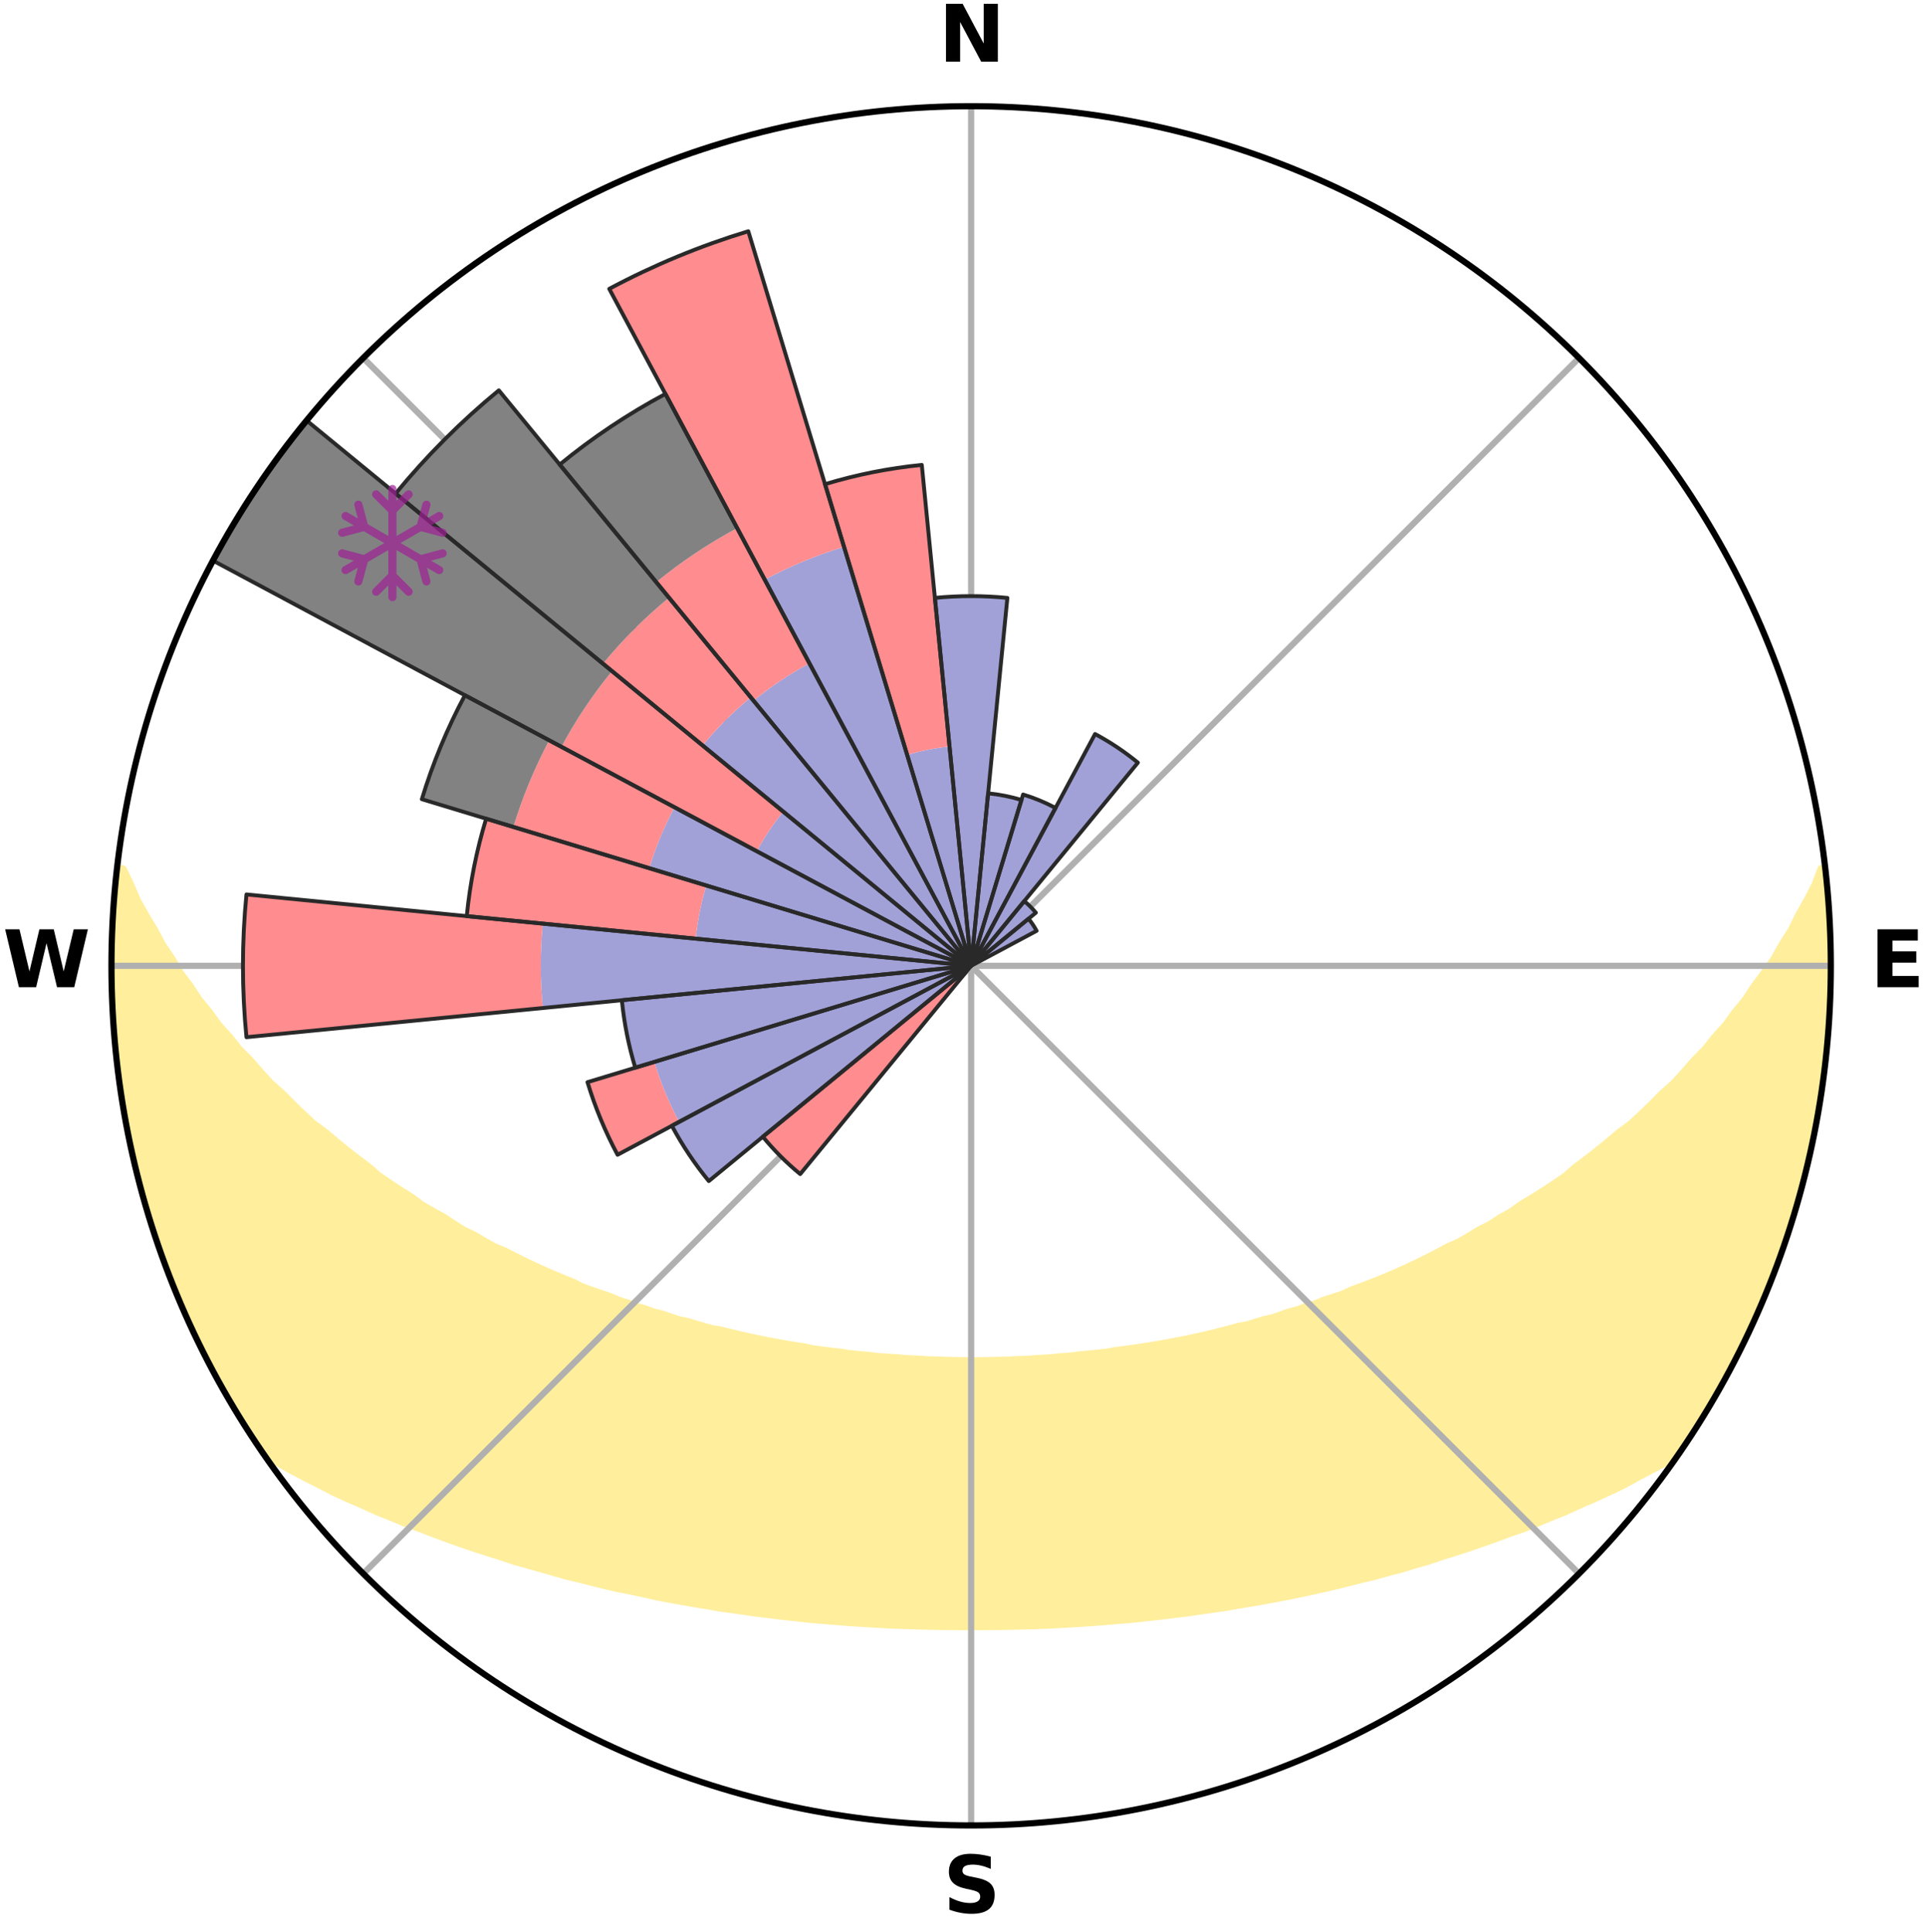 <?xml version="1.0" encoding="utf-8" standalone="no"?>
<!DOCTYPE svg PUBLIC "-//W3C//DTD SVG 1.1//EN"
  "http://www.w3.org/Graphics/SVG/1.1/DTD/svg11.dtd">
<svg xmlns:xlink="http://www.w3.org/1999/xlink" width="248.41pt" height="249.158pt" viewBox="0 0 248.41 249.158" xmlns="http://www.w3.org/2000/svg" version="1.1">
 <title>Ski Rose for Colle di Joux</title>
 <defs>
  <style type="text/css">*{stroke-linejoin: round; stroke-linecap: butt}</style>
 </defs>
 <g id="figure_1">
  <g id="patch_1">
   <path d="M 0 249.158 
L 248.41 249.158 
L 248.41 0 
L 0 0 
z
" style="fill: #ffffff"/>
  </g>
  <g id="axes_1">
   <g id="patch_2">
    <path d="M 236.135 124.579 
C 236.135 110.018 233.267 95.599 227.695 82.147 
C 222.122 68.695 213.955 56.471 203.659 46.175 
C 193.363 35.879 181.139 27.711 167.687 22.139 
C 154.235 16.567 139.815 13.699 125.255 13.699 
C 110.694 13.699 96.275 16.567 82.823 22.139 
C 69.371 27.711 57.147 35.879 46.851 46.175 
C 36.555 56.471 28.387 68.695 22.815 82.147 
C 17.243 95.599 14.375 110.018 14.375 124.579 
C 14.375 139.14 17.243 153.559 22.815 167.011 
C 28.387 180.463 36.555 192.687 46.851 202.983 
C 57.147 213.279 69.371 221.447 82.823 227.019 
C 96.275 232.591 110.694 235.459 125.255 235.459 
C 139.815 235.459 154.235 232.591 167.687 227.019 
C 181.139 221.447 193.363 213.279 203.659 202.983 
C 213.955 192.687 222.122 180.463 227.695 167.011 
C 233.267 153.559 236.135 139.14 236.135 124.579 
M 125.255 124.579 
C 125.255 124.579 125.255 124.579 125.255 124.579 
C 125.255 124.579 125.255 124.579 125.255 124.579 
C 125.255 124.579 125.255 124.579 125.255 124.579 
C 125.255 124.579 125.255 124.579 125.255 124.579 
C 125.255 124.579 125.255 124.579 125.255 124.579 
C 125.255 124.579 125.255 124.579 125.255 124.579 
C 125.255 124.579 125.255 124.579 125.255 124.579 
C 125.255 124.579 125.255 124.579 125.255 124.579 
C 125.255 124.579 125.255 124.579 125.255 124.579 
C 125.255 124.579 125.255 124.579 125.255 124.579 
C 125.255 124.579 125.255 124.579 125.255 124.579 
C 125.255 124.579 125.255 124.579 125.255 124.579 
C 125.255 124.579 125.255 124.579 125.255 124.579 
C 125.255 124.579 125.255 124.579 125.255 124.579 
C 125.255 124.579 125.255 124.579 125.255 124.579 
C 125.255 124.579 125.255 124.579 125.255 124.579 
z
" style="fill: #ffffff"/>
   </g>
   <g id="PolyCollection_1">
    <defs>
     <path id="m71de8b4e7f" d="M 235.278 -137.115 
L 234.906 -137.072 
L 234.148 -135.064 
L 233.119 -133.068 
L 232.023 -131.109 
L 231.081 -129.2 
L 229.886 -127.319 
L 228.862 -125.483 
L 227.589 -123.686 
L 226.282 -121.934 
L 225.156 -120.217 
L 223.788 -118.553 
L 222.605 -116.917 
L 221.184 -115.342 
L 219.951 -113.79 
L 218.484 -112.305 
L 217.207 -110.837 
L 215.91 -109.409 
L 214.386 -108.06 
L 213.053 -106.716 
L 211.705 -105.414 
L 210.341 -104.152 
L 208.763 -102.982 
L 207.376 -101.805 
L 205.978 -100.668 
L 204.571 -99.571 
L 203.156 -98.514 
L 201.925 -97.429 
L 200.495 -96.448 
L 199.062 -95.506 
L 197.625 -94.603 
L 196.186 -93.737 
L 194.924 -92.829 
L 193.483 -92.036 
L 192.215 -91.194 
L 190.776 -90.471 
L 189.505 -89.694 
L 188.234 -88.947 
L 186.803 -88.324 
L 185.535 -87.639 
L 184.268 -86.983 
L 183.004 -86.356 
L 181.742 -85.756 
L 180.484 -85.184 
L 179.231 -84.639 
L 177.983 -84.119 
L 176.74 -83.626 
L 175.505 -83.156 
L 174.276 -82.711 
L 173.175 -82.183 
L 171.959 -81.783 
L 170.751 -81.405 
L 169.661 -80.941 
L 168.469 -80.604 
L 167.388 -80.18 
L 166.213 -79.881 
L 165.143 -79.494 
L 164.076 -79.125 
L 162.927 -78.879 
L 161.873 -78.544 
L 160.823 -78.226 
L 159.703 -78.026 
L 158.667 -77.737 
L 157.636 -77.464 
L 156.611 -77.205 
L 155.592 -76.96 
L 154.578 -76.727 
L 153.571 -76.508 
L 152.569 -76.301 
L 151.574 -76.105 
L 150.585 -75.92 
L 149.602 -75.747 
L 148.625 -75.583 
L 147.654 -75.429 
L 146.689 -75.284 
L 145.73 -75.148 
L 144.777 -75.02 
L 143.829 -74.9 
L 142.911 -74.72 
L 141.972 -74.618 
L 141.038 -74.521 
L 140.109 -74.431 
L 139.185 -74.347 
L 138.279 -74.218 
L 137.362 -74.148 
L 136.45 -74.082 
L 135.549 -73.981 
L 134.642 -73.928 
L 133.739 -73.88 
L 132.843 -73.805 
L 131.944 -73.768 
L 131.048 -73.734 
L 130.155 -73.684 
L 129.262 -73.661 
L 128.37 -73.641 
L 127.48 -73.616 
L 126.59 -73.606 
L 125.7 -73.599 
L 124.81 -73.599 
L 123.92 -73.61 
L 123.03 -73.624 
L 122.139 -73.641 
L 121.249 -73.676 
L 120.356 -73.703 
L 119.462 -73.734 
L 118.569 -73.794 
L 117.671 -73.835 
L 116.771 -73.879 
L 115.874 -73.965 
L 114.969 -74.021 
L 114.06 -74.081 
L 113.147 -74.146 
L 112.243 -74.267 
L 111.324 -74.346 
L 110.4 -74.43 
L 109.471 -74.52 
L 108.559 -74.68 
L 107.622 -74.786 
L 106.68 -74.898 
L 105.732 -75.019 
L 104.779 -75.147 
L 103.854 -75.36 
L 102.892 -75.507 
L 101.924 -75.664 
L 100.95 -75.83 
L 99.969 -76.006 
L 98.983 -76.193 
L 97.991 -76.391 
L 96.993 -76.6 
L 95.989 -76.821 
L 94.979 -77.055 
L 93.963 -77.302 
L 92.941 -77.562 
L 91.842 -77.737 
L 90.806 -78.025 
L 89.765 -78.328 
L 88.719 -78.648 
L 87.582 -78.879 
L 86.524 -79.231 
L 85.461 -79.6 
L 84.297 -79.881 
L 83.223 -80.286 
L 82.041 -80.604 
L 80.958 -81.048 
L 79.76 -81.406 
L 78.668 -81.89 
L 77.456 -82.29 
L 76.236 -82.713 
L 75.007 -83.158 
L 73.903 -83.732 
L 72.664 -84.225 
L 71.42 -84.744 
L 70.171 -85.288 
L 68.917 -85.859 
L 67.659 -86.457 
L 66.399 -87.084 
L 65.136 -87.738 
L 63.713 -88.328 
L 62.445 -89.043 
L 61.178 -89.788 
L 59.743 -90.476 
L 58.476 -91.284 
L 57.211 -92.124 
L 55.774 -92.915 
L 54.336 -93.743 
L 53.081 -94.684 
L 51.648 -95.585 
L 50.218 -96.524 
L 48.792 -97.502 
L 47.564 -98.584 
L 46.153 -99.638 
L 44.749 -100.732 
L 43.355 -101.866 
L 41.971 -103.04 
L 40.397 -104.207 
L 39.037 -105.465 
L 37.691 -106.764 
L 36.362 -108.104 
L 34.841 -109.449 
L 33.547 -110.873 
L 32.272 -112.338 
L 30.809 -113.818 
L 29.578 -115.366 
L 28.16 -116.938 
L 26.98 -118.568 
L 25.614 -120.229 
L 24.491 -121.94 
L 23.186 -123.688 
L 22.126 -125.479 
L 20.892 -127.312 
L 19.906 -129.179 
L 18.755 -131.093 
L 17.657 -133.047 
L 16.819 -135.02 
L 15.857 -137.043 
L 15.112 -137.128 
L 15.112 -137.128 
L 14.923 -135.203 
L 14.881 -133.266 
L 14.629 -131.345 
L 14.595 -129.411 
L 14.468 -127.48 
L 14.439 -125.546 
L 14.564 -123.613 
L 14.473 -121.678 
L 14.6 -119.748 
L 14.637 -117.813 
L 14.826 -115.888 
L 14.929 -113.956 
L 15.113 -112.03 
L 15.392 -110.115 
L 15.773 -108.217 
L 15.932 -106.285 
L 16.302 -104.386 
L 16.701 -102.494 
L 17.028 -100.586 
L 17.488 -98.707 
L 17.978 -96.835 
L 18.418 -94.951 
L 18.966 -93.095 
L 19.623 -91.273 
L 20.141 -89.409 
L 20.781 -87.583 
L 21.45 -85.768 
L 22.155 -83.967 
L 22.884 -82.176 
L 23.645 -80.398 
L 24.365 -78.601 
L 25.193 -76.852 
L 26.054 -75.12 
L 26.95 -73.405 
L 27.824 -71.678 
L 28.795 -70.005 
L 29.757 -68.326 
L 30.735 -66.657 
L 31.741 -65.004 
L 32.795 -63.381 
L 33.877 -61.777 
L 35.619 -60.642 
L 37.451 -59.607 
L 39.298 -58.622 
L 41.161 -57.687 
L 42.964 -56.744 
L 44.831 -55.891 
L 46.701 -55.08 
L 48.507 -54.252 
L 50.365 -53.512 
L 52.165 -52.754 
L 54.015 -52.084 
L 55.803 -51.392 
L 57.585 -50.731 
L 59.361 -50.099 
L 61.129 -49.498 
L 62.89 -48.924 
L 64.642 -48.378 
L 66.343 -47.804 
L 68.079 -47.31 
L 69.804 -46.84 
L 71.487 -46.347 
L 73.16 -45.872 
L 74.859 -45.473 
L 76.519 -45.049 
L 78.168 -44.641 
L 79.812 -44.26 
L 81.472 -43.941 
L 83.096 -43.593 
L 84.692 -43.223 
L 86.305 -42.919 
L 87.907 -42.626 
L 89.503 -42.356 
L 91.089 -42.095 
L 92.654 -41.816 
L 94.228 -41.594 
L 95.792 -41.379 
L 97.339 -41.148 
L 98.893 -40.968 
L 100.429 -40.768 
L 101.967 -40.607 
L 103.493 -40.434 
L 105.015 -40.275 
L 106.539 -40.158 
L 108.052 -40.025 
L 109.562 -39.906 
L 111.07 -39.813 
L 112.572 -39.717 
L 114.072 -39.634 
L 115.568 -39.563 
L 117.064 -39.518 
L 118.557 -39.469 
L 120.047 -39.431 
L 121.536 -39.404 
L 123.024 -39.389 
L 124.511 -39.383 
L 125.998 -39.383 
L 127.486 -39.389 
L 128.974 -39.405 
L 130.463 -39.432 
L 131.953 -39.47 
L 133.447 -39.505 
L 134.941 -39.564 
L 136.438 -39.636 
L 137.937 -39.72 
L 139.439 -39.816 
L 140.948 -39.909 
L 142.457 -40.029 
L 143.97 -40.162 
L 145.494 -40.279 
L 147.015 -40.438 
L 148.541 -40.611 
L 150.079 -40.772 
L 151.616 -40.974 
L 153.169 -41.153 
L 154.716 -41.384 
L 156.279 -41.6 
L 157.854 -41.822 
L 159.418 -42.101 
L 161.004 -42.362 
L 162.6 -42.632 
L 164.202 -42.926 
L 165.814 -43.229 
L 167.431 -43.559 
L 169.06 -43.899 
L 170.693 -44.267 
L 172.338 -44.648 
L 173.986 -45.056 
L 175.647 -45.48 
L 177.345 -45.88 
L 179.017 -46.355 
L 180.734 -46.8 
L 182.426 -47.317 
L 184.161 -47.811 
L 185.861 -48.386 
L 187.613 -48.933 
L 189.373 -49.506 
L 191.141 -50.108 
L 192.917 -50.739 
L 194.699 -51.401 
L 196.542 -52.037 
L 198.337 -52.761 
L 200.136 -53.519 
L 201.994 -54.261 
L 203.799 -55.089 
L 205.67 -55.898 
L 207.535 -56.752 
L 209.405 -57.643 
L 211.202 -58.629 
L 213.049 -59.615 
L 214.943 -60.605 
L 216.623 -61.783 
L 217.71 -63.384 
L 218.759 -65.01 
L 219.771 -66.66 
L 220.751 -68.327 
L 221.759 -69.98 
L 222.633 -71.707 
L 223.572 -73.398 
L 224.451 -75.122 
L 225.284 -76.868 
L 226.04 -78.649 
L 226.915 -80.376 
L 227.694 -82.147 
L 228.403 -83.948 
L 229.027 -85.78 
L 229.703 -87.592 
L 230.331 -89.421 
L 230.983 -91.243 
L 231.512 -93.104 
L 231.995 -94.977 
L 232.553 -96.83 
L 233.001 -98.711 
L 233.484 -100.585 
L 233.795 -102.496 
L 234.243 -104.379 
L 234.469 -106.303 
L 234.835 -108.202 
L 235.133 -110.113 
L 235.397 -112.03 
L 235.489 -113.965 
L 235.701 -115.887 
L 235.876 -117.813 
L 235.995 -119.744 
L 236.081 -121.677 
L 235.978 -123.613 
L 236.009 -125.546 
L 236.006 -127.479 
L 235.954 -129.412 
L 235.884 -131.345 
L 235.781 -133.278 
L 235.462 -135.191 
L 235.278 -137.115 
z
" style="stroke: #ffee9c"/>
    </defs>
    <g clip-path="url(#p403052f4f4)">
     <use xlink:href="#m71de8b4e7f" x="0" y="249.158" style="fill: #ffee9c; stroke: #ffee9c"/>
    </g>
   </g>
   <g id="matplotlib.axis_1">
    <g id="xtick_1">
     <g id="line2d_1">
      <path d="M 125.255 124.579 
L 125.255 13.699 
" clip-path="url(#p403052f4f4)" style="fill: none; stroke: #b0b0b0; stroke-width: 0.8; stroke-linecap: square"/>
     </g>
     <g id="text_1">
      <!-- N -->
      <g transform="translate(121.07 7.958) scale(0.1 -0.1)">
       <defs>
        <path id="DejaVuSans-Bold-4e" d="M 588 4666 
L 1931 4666 
L 3628 1466 
L 3628 4666 
L 4769 4666 
L 4769 0 
L 3425 0 
L 1728 3200 
L 1728 0 
L 588 0 
L 588 4666 
z
" transform="scale(0.016)"/>
       </defs>
       <use xlink:href="#DejaVuSans-Bold-4e"/>
      </g>
     </g>
    </g>
    <g id="xtick_2">
     <g id="line2d_2">
      <path d="M 125.255 124.579 
L 203.659 46.175 
" clip-path="url(#p403052f4f4)" style="fill: none; stroke: #b0b0b0; stroke-width: 0.8; stroke-linecap: square"/>
     </g>
    </g>
    <g id="xtick_3">
     <g id="line2d_3">
      <path d="M 125.255 124.579 
L 236.135 124.579 
" clip-path="url(#p403052f4f4)" style="fill: none; stroke: #b0b0b0; stroke-width: 0.8; stroke-linecap: square"/>
     </g>
     <g id="text_2">
      <!-- E -->
      <g transform="translate(241.219 127.338) scale(0.1 -0.1)">
       <defs>
        <path id="DejaVuSans-Bold-45" d="M 588 4666 
L 3834 4666 
L 3834 3756 
L 1791 3756 
L 1791 2888 
L 3713 2888 
L 3713 1978 
L 1791 1978 
L 1791 909 
L 3903 909 
L 3903 0 
L 588 0 
L 588 4666 
z
" transform="scale(0.016)"/>
       </defs>
       <use xlink:href="#DejaVuSans-Bold-45"/>
      </g>
     </g>
    </g>
    <g id="xtick_4">
     <g id="line2d_4">
      <path d="M 125.255 124.579 
L 203.659 202.983 
" clip-path="url(#p403052f4f4)" style="fill: none; stroke: #b0b0b0; stroke-width: 0.8; stroke-linecap: square"/>
     </g>
    </g>
    <g id="xtick_5">
     <g id="line2d_5">
      <path d="M 125.255 124.579 
L 125.255 235.459 
" clip-path="url(#p403052f4f4)" style="fill: none; stroke: #b0b0b0; stroke-width: 0.8; stroke-linecap: square"/>
     </g>
     <g id="text_3">
      <!-- S -->
      <g transform="translate(121.654 246.718) scale(0.1 -0.1)">
       <defs>
        <path id="DejaVuSans-Bold-53" d="M 3834 4519 
L 3834 3531 
Q 3450 3703 3084 3790 
Q 2719 3878 2394 3878 
Q 1963 3878 1756 3759 
Q 1550 3641 1550 3391 
Q 1550 3203 1689 3098 
Q 1828 2994 2194 2919 
L 2706 2816 
Q 3484 2659 3812 2340 
Q 4141 2022 4141 1434 
Q 4141 663 3683 286 
Q 3225 -91 2284 -91 
Q 1841 -91 1394 -6 
Q 947 78 500 244 
L 500 1259 
Q 947 1022 1364 901 
Q 1781 781 2169 781 
Q 2563 781 2772 912 
Q 2981 1044 2981 1288 
Q 2981 1506 2839 1625 
Q 2697 1744 2272 1838 
L 1806 1941 
Q 1106 2091 782 2419 
Q 459 2747 459 3303 
Q 459 4000 909 4375 
Q 1359 4750 2203 4750 
Q 2588 4750 2994 4692 
Q 3400 4634 3834 4519 
z
" transform="scale(0.016)"/>
       </defs>
       <use xlink:href="#DejaVuSans-Bold-53"/>
      </g>
     </g>
    </g>
    <g id="xtick_6">
     <g id="line2d_6">
      <path d="M 125.255 124.579 
L 46.851 202.983 
" clip-path="url(#p403052f4f4)" style="fill: none; stroke: #b0b0b0; stroke-width: 0.8; stroke-linecap: square"/>
     </g>
    </g>
    <g id="xtick_7">
     <g id="line2d_7">
      <path d="M 125.255 124.579 
L 14.375 124.579 
" clip-path="url(#p403052f4f4)" style="fill: none; stroke: #b0b0b0; stroke-width: 0.8; stroke-linecap: square"/>
     </g>
     <g id="text_4">
      <!-- W -->
      <g transform="translate(0.36 127.338) scale(0.1 -0.1)">
       <defs>
        <path id="DejaVuSans-Bold-57" d="M 191 4666 
L 1344 4666 
L 2150 1275 
L 2950 4666 
L 4109 4666 
L 4909 1275 
L 5716 4666 
L 6859 4666 
L 5759 0 
L 4372 0 
L 3525 3547 
L 2688 0 
L 1300 0 
L 191 4666 
z
" transform="scale(0.016)"/>
       </defs>
       <use xlink:href="#DejaVuSans-Bold-57"/>
      </g>
     </g>
    </g>
    <g id="xtick_8">
     <g id="line2d_8">
      <path d="M 125.255 124.579 
L 46.851 46.175 
" clip-path="url(#p403052f4f4)" style="fill: none; stroke: #b0b0b0; stroke-width: 0.8; stroke-linecap: square"/>
     </g>
    </g>
   </g>
   <g id="matplotlib.axis_2"/>
   <g id="patch_3">
    <path d="M 125.255 124.579 
C 125.255 124.579 125.255 124.579 125.255 124.579 
C 125.255 124.579 125.255 124.579 125.255 124.579 
L 125.255 124.579 
C 125.255 124.579 125.255 124.579 125.255 124.579 
C 125.255 124.579 125.255 124.579 125.255 124.579 
z
" clip-path="url(#p403052f4f4)" style="fill: #d9d9d9"/>
   </g>
   <g id="patch_4">
    <path d="M 125.255 124.579 
C 125.255 124.579 125.255 124.579 125.255 124.579 
C 125.255 124.579 125.255 124.579 125.255 124.579 
L 125.255 124.579 
C 125.255 124.579 125.255 124.579 125.255 124.579 
C 125.255 124.579 125.255 124.579 125.255 124.579 
z
" clip-path="url(#p403052f4f4)" style="fill: #d9d9d9"/>
   </g>
   <g id="patch_5">
    <path d="M 125.255 124.579 
C 125.255 124.579 125.255 124.579 125.255 124.579 
C 125.255 124.579 125.255 124.579 125.255 124.579 
L 125.255 124.579 
C 125.255 124.579 125.255 124.579 125.255 124.579 
C 125.255 124.579 125.255 124.579 125.255 124.579 
z
" clip-path="url(#p403052f4f4)" style="fill: #d9d9d9"/>
   </g>
   <g id="patch_6">
    <path d="M 125.255 124.579 
C 125.255 124.579 125.255 124.579 125.255 124.579 
C 125.255 124.579 125.255 124.579 125.255 124.579 
L 125.255 124.579 
C 125.255 124.579 125.255 124.579 125.255 124.579 
C 125.255 124.579 125.255 124.579 125.255 124.579 
z
" clip-path="url(#p403052f4f4)" style="fill: #d9d9d9"/>
   </g>
   <g id="patch_7">
    <path d="M 125.255 124.579 
C 125.255 124.579 125.255 124.579 125.255 124.579 
C 125.255 124.579 125.255 124.579 125.255 124.579 
L 125.255 124.579 
C 125.255 124.579 125.255 124.579 125.255 124.579 
C 125.255 124.579 125.255 124.579 125.255 124.579 
z
" clip-path="url(#p403052f4f4)" style="fill: #d9d9d9"/>
   </g>
   <g id="patch_8">
    <path d="M 125.255 124.579 
C 125.255 124.579 125.255 124.579 125.255 124.579 
C 125.255 124.579 125.255 124.579 125.255 124.579 
L 125.255 124.579 
C 125.255 124.579 125.255 124.579 125.255 124.579 
C 125.255 124.579 125.255 124.579 125.255 124.579 
z
" clip-path="url(#p403052f4f4)" style="fill: #d9d9d9"/>
   </g>
   <g id="patch_9">
    <path d="M 125.255 124.579 
C 125.255 124.579 125.255 124.579 125.255 124.579 
C 125.255 124.579 125.255 124.579 125.255 124.579 
L 125.255 124.579 
C 125.255 124.579 125.255 124.579 125.255 124.579 
C 125.255 124.579 125.255 124.579 125.255 124.579 
z
" clip-path="url(#p403052f4f4)" style="fill: #d9d9d9"/>
   </g>
   <g id="patch_10">
    <path d="M 125.255 124.579 
C 125.255 124.579 125.255 124.579 125.255 124.579 
C 125.255 124.579 125.255 124.579 125.255 124.579 
L 125.255 124.579 
C 125.255 124.579 125.255 124.579 125.255 124.579 
C 125.255 124.579 125.255 124.579 125.255 124.579 
z
" clip-path="url(#p403052f4f4)" style="fill: #d9d9d9"/>
   </g>
   <g id="patch_11">
    <path d="M 125.255 124.579 
C 125.255 124.579 125.255 124.579 125.255 124.579 
C 125.255 124.579 125.255 124.579 125.255 124.579 
L 125.255 124.579 
C 125.255 124.579 125.255 124.579 125.255 124.579 
C 125.255 124.579 125.255 124.579 125.255 124.579 
z
" clip-path="url(#p403052f4f4)" style="fill: #d9d9d9"/>
   </g>
   <g id="patch_12">
    <path d="M 125.255 124.579 
C 125.255 124.579 125.255 124.579 125.255 124.579 
C 125.255 124.579 125.255 124.579 125.255 124.579 
L 125.255 124.579 
C 125.255 124.579 125.255 124.579 125.255 124.579 
C 125.255 124.579 125.255 124.579 125.255 124.579 
z
" clip-path="url(#p403052f4f4)" style="fill: #d9d9d9"/>
   </g>
   <g id="patch_13">
    <path d="M 125.255 124.579 
C 125.255 124.579 125.255 124.579 125.255 124.579 
C 125.255 124.579 125.255 124.579 125.255 124.579 
L 125.255 124.579 
C 125.255 124.579 125.255 124.579 125.255 124.579 
C 125.255 124.579 125.255 124.579 125.255 124.579 
z
" clip-path="url(#p403052f4f4)" style="fill: #d9d9d9"/>
   </g>
   <g id="patch_14">
    <path d="M 125.255 124.579 
C 125.255 124.579 125.255 124.579 125.255 124.579 
C 125.255 124.579 125.255 124.579 125.255 124.579 
L 125.255 124.579 
C 125.255 124.579 125.255 124.579 125.255 124.579 
C 125.255 124.579 125.255 124.579 125.255 124.579 
z
" clip-path="url(#p403052f4f4)" style="fill: #d9d9d9"/>
   </g>
   <g id="patch_15">
    <path d="M 125.255 124.579 
C 125.255 124.579 125.255 124.579 125.255 124.579 
C 125.255 124.579 125.255 124.579 125.255 124.579 
L 125.255 124.579 
C 125.255 124.579 125.255 124.579 125.255 124.579 
C 125.255 124.579 125.255 124.579 125.255 124.579 
z
" clip-path="url(#p403052f4f4)" style="fill: #d9d9d9"/>
   </g>
   <g id="patch_16">
    <path d="M 125.255 124.579 
C 125.255 124.579 125.255 124.579 125.255 124.579 
C 125.255 124.579 125.255 124.579 125.255 124.579 
L 125.255 124.579 
C 125.255 124.579 125.255 124.579 125.255 124.579 
C 125.255 124.579 125.255 124.579 125.255 124.579 
z
" clip-path="url(#p403052f4f4)" style="fill: #d9d9d9"/>
   </g>
   <g id="patch_17">
    <path d="M 125.255 124.579 
C 125.255 124.579 125.255 124.579 125.255 124.579 
C 125.255 124.579 125.255 124.579 125.255 124.579 
L 125.255 124.579 
C 125.255 124.579 125.255 124.579 125.255 124.579 
C 125.255 124.579 125.255 124.579 125.255 124.579 
z
" clip-path="url(#p403052f4f4)" style="fill: #d9d9d9"/>
   </g>
   <g id="patch_18">
    <path d="M 125.255 124.579 
C 125.255 124.579 125.255 124.579 125.255 124.579 
C 125.255 124.579 125.255 124.579 125.255 124.579 
L 125.255 124.579 
C 125.255 124.579 125.255 124.579 125.255 124.579 
C 125.255 124.579 125.255 124.579 125.255 124.579 
z
" clip-path="url(#p403052f4f4)" style="fill: #d9d9d9"/>
   </g>
   <g id="patch_19">
    <path d="M 125.255 124.579 
C 125.255 124.579 125.255 124.579 125.255 124.579 
C 125.255 124.579 125.255 124.579 125.255 124.579 
L 125.255 124.579 
C 125.255 124.579 125.255 124.579 125.255 124.579 
C 125.255 124.579 125.255 124.579 125.255 124.579 
z
" clip-path="url(#p403052f4f4)" style="fill: #d9d9d9"/>
   </g>
   <g id="patch_20">
    <path d="M 125.255 124.579 
C 125.255 124.579 125.255 124.579 125.255 124.579 
C 125.255 124.579 125.255 124.579 125.255 124.579 
L 125.255 124.579 
C 125.255 124.579 125.255 124.579 125.255 124.579 
C 125.255 124.579 125.255 124.579 125.255 124.579 
z
" clip-path="url(#p403052f4f4)" style="fill: #d9d9d9"/>
   </g>
   <g id="patch_21">
    <path d="M 125.255 124.579 
C 125.255 124.579 125.255 124.579 125.255 124.579 
C 125.255 124.579 125.255 124.579 125.255 124.579 
L 125.255 124.579 
C 125.255 124.579 125.255 124.579 125.255 124.579 
C 125.255 124.579 125.255 124.579 125.255 124.579 
z
" clip-path="url(#p403052f4f4)" style="fill: #d9d9d9"/>
   </g>
   <g id="patch_22">
    <path d="M 125.255 124.579 
C 125.255 124.579 125.255 124.579 125.255 124.579 
C 125.255 124.579 125.255 124.579 125.255 124.579 
L 125.255 124.579 
C 125.255 124.579 125.255 124.579 125.255 124.579 
C 125.255 124.579 125.255 124.579 125.255 124.579 
z
" clip-path="url(#p403052f4f4)" style="fill: #d9d9d9"/>
   </g>
   <g id="patch_23">
    <path d="M 125.255 124.579 
C 125.255 124.579 125.255 124.579 125.255 124.579 
C 125.255 124.579 125.255 124.579 125.255 124.579 
L 125.255 124.579 
C 125.255 124.579 125.255 124.579 125.255 124.579 
C 125.255 124.579 125.255 124.579 125.255 124.579 
z
" clip-path="url(#p403052f4f4)" style="fill: #d9d9d9"/>
   </g>
   <g id="patch_24">
    <path d="M 125.255 124.579 
C 125.255 124.579 125.255 124.579 125.255 124.579 
C 125.255 124.579 125.255 124.579 125.255 124.579 
L 125.255 124.579 
C 125.255 124.579 125.255 124.579 125.255 124.579 
C 125.255 124.579 125.255 124.579 125.255 124.579 
z
" clip-path="url(#p403052f4f4)" style="fill: #d9d9d9"/>
   </g>
   <g id="patch_25">
    <path d="M 125.255 124.579 
C 125.255 124.579 125.255 124.579 125.255 124.579 
C 125.255 124.579 125.255 124.579 125.255 124.579 
L 125.255 124.579 
C 125.255 124.579 125.255 124.579 125.255 124.579 
C 125.255 124.579 125.255 124.579 125.255 124.579 
z
" clip-path="url(#p403052f4f4)" style="fill: #d9d9d9"/>
   </g>
   <g id="patch_26">
    <path d="M 125.255 124.579 
C 125.255 124.579 125.255 124.579 125.255 124.579 
C 125.255 124.579 125.255 124.579 125.255 124.579 
L 125.255 124.579 
C 125.255 124.579 125.255 124.579 125.255 124.579 
C 125.255 124.579 125.255 124.579 125.255 124.579 
z
" clip-path="url(#p403052f4f4)" style="fill: #d9d9d9"/>
   </g>
   <g id="patch_27">
    <path d="M 125.255 124.579 
C 125.255 124.579 125.255 124.579 125.255 124.579 
C 125.255 124.579 125.255 124.579 125.255 124.579 
L 125.255 124.579 
C 125.255 124.579 125.255 124.579 125.255 124.579 
C 125.255 124.579 125.255 124.579 125.255 124.579 
z
" clip-path="url(#p403052f4f4)" style="fill: #d9d9d9"/>
   </g>
   <g id="patch_28">
    <path d="M 125.255 124.579 
C 125.255 124.579 125.255 124.579 125.255 124.579 
C 125.255 124.579 125.255 124.579 125.255 124.579 
L 125.255 124.579 
C 125.255 124.579 125.255 124.579 125.255 124.579 
C 125.255 124.579 125.255 124.579 125.255 124.579 
z
" clip-path="url(#p403052f4f4)" style="fill: #d9d9d9"/>
   </g>
   <g id="patch_29">
    <path d="M 125.255 124.579 
C 125.255 124.579 125.255 124.579 125.255 124.579 
C 125.255 124.579 125.255 124.579 125.255 124.579 
L 125.255 124.579 
C 125.255 124.579 125.255 124.579 125.255 124.579 
C 125.255 124.579 125.255 124.579 125.255 124.579 
z
" clip-path="url(#p403052f4f4)" style="fill: #d9d9d9"/>
   </g>
   <g id="patch_30">
    <path d="M 125.255 124.579 
C 125.255 124.579 125.255 124.579 125.255 124.579 
C 125.255 124.579 125.255 124.579 125.255 124.579 
L 125.255 124.579 
C 125.255 124.579 125.255 124.579 125.255 124.579 
C 125.255 124.579 125.255 124.579 125.255 124.579 
z
" clip-path="url(#p403052f4f4)" style="fill: #d9d9d9"/>
   </g>
   <g id="patch_31">
    <path d="M 125.255 124.579 
C 125.255 124.579 125.255 124.579 125.255 124.579 
C 125.255 124.579 125.255 124.579 125.255 124.579 
L 125.255 124.579 
C 125.255 124.579 125.255 124.579 125.255 124.579 
C 125.255 124.579 125.255 124.579 125.255 124.579 
z
" clip-path="url(#p403052f4f4)" style="fill: #d9d9d9"/>
   </g>
   <g id="patch_32">
    <path d="M 125.255 124.579 
C 125.255 124.579 125.255 124.579 125.255 124.579 
C 125.255 124.579 125.255 124.579 125.255 124.579 
L 125.255 124.579 
C 125.255 124.579 125.255 124.579 125.255 124.579 
C 125.255 124.579 125.255 124.579 125.255 124.579 
z
" clip-path="url(#p403052f4f4)" style="fill: #d9d9d9"/>
   </g>
   <g id="patch_33">
    <path d="M 125.255 124.579 
C 125.255 124.579 125.255 124.579 125.255 124.579 
C 125.255 124.579 125.255 124.579 125.255 124.579 
L 125.255 124.579 
C 125.255 124.579 125.255 124.579 125.255 124.579 
C 125.255 124.579 125.255 124.579 125.255 124.579 
z
" clip-path="url(#p403052f4f4)" style="fill: #d9d9d9"/>
   </g>
   <g id="patch_34">
    <path d="M 125.255 124.579 
C 125.255 124.579 125.255 124.579 125.255 124.579 
C 125.255 124.579 125.255 124.579 125.255 124.579 
L 125.255 124.579 
C 125.255 124.579 125.255 124.579 125.255 124.579 
C 125.255 124.579 125.255 124.579 125.255 124.579 
z
" clip-path="url(#p403052f4f4)" style="fill: #d9d9d9"/>
   </g>
   <g id="patch_35">
    <path d="M 125.255 124.579 
C 125.255 124.579 125.255 124.579 125.255 124.579 
C 125.255 124.579 125.255 124.579 125.255 124.579 
L 129.929 77.123 
C 128.376 76.97 126.816 76.893 125.255 76.893 
C 123.694 76.893 122.134 76.97 120.581 77.123 
z
" clip-path="url(#p403052f4f4)" style="fill: #a1a1d8"/>
   </g>
   <g id="patch_36">
    <path d="M 125.255 124.579 
C 125.255 124.579 125.255 124.579 125.255 124.579 
C 125.255 124.579 125.255 124.579 125.255 124.579 
L 131.744 103.186 
C 131.044 102.974 130.334 102.796 129.616 102.653 
C 128.899 102.51 128.174 102.403 127.446 102.331 
z
" clip-path="url(#p403052f4f4)" style="fill: #a1a1d8"/>
   </g>
   <g id="patch_37">
    <path d="M 125.255 124.579 
C 125.255 124.579 125.255 124.579 125.255 124.579 
C 125.255 124.579 125.255 124.579 125.255 124.579 
L 136.139 104.217 
C 135.472 103.86 134.789 103.537 134.091 103.248 
C 133.392 102.959 132.68 102.704 131.957 102.485 
z
" clip-path="url(#p403052f4f4)" style="fill: #a1a1d8"/>
   </g>
   <g id="patch_38">
    <path d="M 125.255 124.579 
C 125.255 124.579 125.255 124.579 125.255 124.579 
C 125.255 124.579 125.255 124.579 125.255 124.579 
L 146.763 98.371 
C 145.905 97.667 145.014 97.006 144.091 96.389 
C 143.168 95.772 142.216 95.202 141.237 94.678 
z
" clip-path="url(#p403052f4f4)" style="fill: #a1a1d8"/>
   </g>
   <g id="patch_39">
    <path d="M 125.255 124.579 
C 125.255 124.579 125.255 124.579 125.255 124.579 
C 125.255 124.579 125.255 124.579 125.255 124.579 
L 133.602 117.728 
C 133.378 117.455 133.141 117.193 132.891 116.943 
C 132.641 116.693 132.379 116.456 132.106 116.232 
z
" clip-path="url(#p403052f4f4)" style="fill: #a1a1d8"/>
   </g>
   <g id="patch_40">
    <path d="M 125.255 124.579 
C 125.255 124.579 125.255 124.579 125.255 124.579 
C 125.255 124.579 125.255 124.579 125.255 124.579 
L 133.697 120.067 
C 133.549 119.791 133.388 119.522 133.214 119.261 
C 133.04 119.001 132.853 118.749 132.654 118.507 
z
" clip-path="url(#p403052f4f4)" style="fill: #a1a1d8"/>
   </g>
   <g id="patch_41">
    <path d="M 125.255 124.579 
C 125.255 124.579 125.255 124.579 125.255 124.579 
C 125.255 124.579 125.255 124.579 125.255 124.579 
L 125.255 124.579 
C 125.255 124.579 125.255 124.579 125.255 124.579 
C 125.255 124.579 125.255 124.579 125.255 124.579 
z
" clip-path="url(#p403052f4f4)" style="fill: #a1a1d8"/>
   </g>
   <g id="patch_42">
    <path d="M 125.255 124.579 
C 125.255 124.579 125.255 124.579 125.255 124.579 
C 125.255 124.579 125.255 124.579 125.255 124.579 
L 125.255 124.579 
C 125.255 124.579 125.255 124.579 125.255 124.579 
C 125.255 124.579 125.255 124.579 125.255 124.579 
z
" clip-path="url(#p403052f4f4)" style="fill: #a1a1d8"/>
   </g>
   <g id="patch_43">
    <path d="M 125.255 124.579 
C 125.255 124.579 125.255 124.579 125.255 124.579 
C 125.255 124.579 125.255 124.579 125.255 124.579 
L 125.255 124.579 
C 125.255 124.579 125.255 124.579 125.255 124.579 
C 125.255 124.579 125.255 124.579 125.255 124.579 
z
" clip-path="url(#p403052f4f4)" style="fill: #a1a1d8"/>
   </g>
   <g id="patch_44">
    <path d="M 125.255 124.579 
C 125.255 124.579 125.255 124.579 125.255 124.579 
C 125.255 124.579 125.255 124.579 125.255 124.579 
L 125.255 124.579 
C 125.255 124.579 125.255 124.579 125.255 124.579 
C 125.255 124.579 125.255 124.579 125.255 124.579 
z
" clip-path="url(#p403052f4f4)" style="fill: #a1a1d8"/>
   </g>
   <g id="patch_45">
    <path d="M 125.255 124.579 
C 125.255 124.579 125.255 124.579 125.255 124.579 
C 125.255 124.579 125.255 124.579 125.255 124.579 
L 125.255 124.579 
C 125.255 124.579 125.255 124.579 125.255 124.579 
C 125.255 124.579 125.255 124.579 125.255 124.579 
z
" clip-path="url(#p403052f4f4)" style="fill: #a1a1d8"/>
   </g>
   <g id="patch_46">
    <path d="M 125.255 124.579 
C 125.255 124.579 125.255 124.579 125.255 124.579 
C 125.255 124.579 125.255 124.579 125.255 124.579 
L 125.255 124.579 
C 125.255 124.579 125.255 124.579 125.255 124.579 
C 125.255 124.579 125.255 124.579 125.255 124.579 
z
" clip-path="url(#p403052f4f4)" style="fill: #a1a1d8"/>
   </g>
   <g id="patch_47">
    <path d="M 125.255 124.579 
C 125.255 124.579 125.255 124.579 125.255 124.579 
C 125.255 124.579 125.255 124.579 125.255 124.579 
L 125.255 124.579 
C 125.255 124.579 125.255 124.579 125.255 124.579 
C 125.255 124.579 125.255 124.579 125.255 124.579 
z
" clip-path="url(#p403052f4f4)" style="fill: #a1a1d8"/>
   </g>
   <g id="patch_48">
    <path d="M 125.255 124.579 
C 125.255 124.579 125.255 124.579 125.255 124.579 
C 125.255 124.579 125.255 124.579 125.255 124.579 
L 125.255 124.579 
C 125.255 124.579 125.255 124.579 125.255 124.579 
C 125.255 124.579 125.255 124.579 125.255 124.579 
z
" clip-path="url(#p403052f4f4)" style="fill: #a1a1d8"/>
   </g>
   <g id="patch_49">
    <path d="M 125.255 124.579 
C 125.255 124.579 125.255 124.579 125.255 124.579 
C 125.255 124.579 125.255 124.579 125.255 124.579 
L 125.255 124.579 
C 125.255 124.579 125.255 124.579 125.255 124.579 
C 125.255 124.579 125.255 124.579 125.255 124.579 
z
" clip-path="url(#p403052f4f4)" style="fill: #a1a1d8"/>
   </g>
   <g id="patch_50">
    <path d="M 125.255 124.579 
C 125.255 124.579 125.255 124.579 125.255 124.579 
C 125.255 124.579 125.255 124.579 125.255 124.579 
L 125.255 124.579 
C 125.255 124.579 125.255 124.579 125.255 124.579 
C 125.255 124.579 125.255 124.579 125.255 124.579 
z
" clip-path="url(#p403052f4f4)" style="fill: #a1a1d8"/>
   </g>
   <g id="patch_51">
    <path d="M 125.255 124.579 
C 125.255 124.579 125.255 124.579 125.255 124.579 
C 125.255 124.579 125.255 124.579 125.255 124.579 
L 125.255 124.579 
C 125.255 124.579 125.255 124.579 125.255 124.579 
C 125.255 124.579 125.255 124.579 125.255 124.579 
z
" clip-path="url(#p403052f4f4)" style="fill: #a1a1d8"/>
   </g>
   <g id="patch_52">
    <path d="M 125.255 124.579 
C 125.255 124.579 125.255 124.579 125.255 124.579 
C 125.255 124.579 125.255 124.579 125.255 124.579 
L 125.255 124.579 
C 125.255 124.579 125.255 124.579 125.255 124.579 
C 125.255 124.579 125.255 124.579 125.255 124.579 
z
" clip-path="url(#p403052f4f4)" style="fill: #a1a1d8"/>
   </g>
   <g id="patch_53">
    <path d="M 125.255 124.579 
C 125.255 124.579 125.255 124.579 125.255 124.579 
C 125.255 124.579 125.255 124.579 125.255 124.579 
L 125.255 124.579 
C 125.255 124.579 125.255 124.579 125.255 124.579 
C 125.255 124.579 125.255 124.579 125.255 124.579 
z
" clip-path="url(#p403052f4f4)" style="fill: #a1a1d8"/>
   </g>
   <g id="patch_54">
    <path d="M 125.255 124.579 
C 125.255 124.579 125.255 124.579 125.255 124.579 
C 125.255 124.579 125.255 124.579 125.255 124.579 
L 125.255 124.579 
C 125.255 124.579 125.255 124.579 125.255 124.579 
C 125.255 124.579 125.255 124.579 125.255 124.579 
z
" clip-path="url(#p403052f4f4)" style="fill: #a1a1d8"/>
   </g>
   <g id="patch_55">
    <path d="M 125.255 124.579 
C 125.255 124.579 125.255 124.579 125.255 124.579 
C 125.255 124.579 125.255 124.579 125.255 124.579 
L 125.255 124.579 
C 125.255 124.579 125.255 124.579 125.255 124.579 
C 125.255 124.579 125.255 124.579 125.255 124.579 
z
" clip-path="url(#p403052f4f4)" style="fill: #a1a1d8"/>
   </g>
   <g id="patch_56">
    <path d="M 125.255 124.579 
C 125.255 124.579 125.255 124.579 125.255 124.579 
C 125.255 124.579 125.255 124.579 125.255 124.579 
L 86.653 145.212 
C 87.329 146.475 88.066 147.705 88.862 148.896 
C 89.658 150.087 90.512 151.239 91.42 152.346 
z
" clip-path="url(#p403052f4f4)" style="fill: #a1a1d8"/>
   </g>
   <g id="patch_57">
    <path d="M 125.255 124.579 
C 125.255 124.579 125.255 124.579 125.255 124.579 
C 125.255 124.579 125.255 124.579 125.255 124.579 
L 84.384 136.977 
C 84.789 138.315 85.261 139.632 85.796 140.924 
C 86.331 142.215 86.929 143.48 87.588 144.713 
z
" clip-path="url(#p403052f4f4)" style="fill: #a1a1d8"/>
   </g>
   <g id="patch_58">
    <path d="M 125.255 124.579 
C 125.255 124.579 125.255 124.579 125.255 124.579 
C 125.255 124.579 125.255 124.579 125.255 124.579 
L 80.206 129.016 
C 80.351 130.49 80.569 131.957 80.858 133.41 
C 81.147 134.863 81.507 136.301 81.937 137.719 
z
" clip-path="url(#p403052f4f4)" style="fill: #a1a1d8"/>
   </g>
   <g id="patch_59">
    <path d="M 125.255 124.579 
C 125.255 124.579 125.255 124.579 125.255 124.579 
C 125.255 124.579 125.255 124.579 125.255 124.579 
L 70.007 119.138 
C 69.829 120.946 69.74 122.762 69.74 124.579 
C 69.74 126.396 69.829 128.212 70.007 130.02 
z
" clip-path="url(#p403052f4f4)" style="fill: #a1a1d8"/>
   </g>
   <g id="patch_60">
    <path d="M 125.255 124.579 
C 125.255 124.579 125.255 124.579 125.255 124.579 
C 125.255 124.579 125.255 124.579 125.255 124.579 
L 91.093 114.216 
C 90.754 115.334 90.47 116.469 90.242 117.615 
C 90.014 118.761 89.842 119.917 89.728 121.08 
z
" clip-path="url(#p403052f4f4)" style="fill: #a1a1d8"/>
   </g>
   <g id="patch_61">
    <path d="M 125.255 124.579 
C 125.255 124.579 125.255 124.579 125.255 124.579 
C 125.255 124.579 125.255 124.579 125.255 124.579 
L 86.991 104.126 
C 86.321 105.379 85.714 106.663 85.17 107.975 
C 84.627 109.287 84.148 110.625 83.736 111.984 
z
" clip-path="url(#p403052f4f4)" style="fill: #a1a1d8"/>
   </g>
   <g id="patch_62">
    <path d="M 125.255 124.579 
C 125.255 124.579 125.255 124.579 125.255 124.579 
C 125.255 124.579 125.255 124.579 125.255 124.579 
L 101.02 104.69 
C 100.369 105.483 99.758 106.308 99.187 107.161 
C 98.617 108.015 98.089 108.895 97.606 109.8 
z
" clip-path="url(#p403052f4f4)" style="fill: #a1a1d8"/>
   </g>
   <g id="patch_63">
    <path d="M 125.255 124.579 
C 125.255 124.579 125.255 124.579 125.255 124.579 
C 125.255 124.579 125.255 124.579 125.255 124.579 
L 96.831 89.945 
C 95.698 90.875 94.61 91.861 93.574 92.898 
C 92.537 93.935 91.551 95.022 90.621 96.156 
z
" clip-path="url(#p403052f4f4)" style="fill: #a1a1d8"/>
   </g>
   <g id="patch_64">
    <path d="M 125.255 124.579 
C 125.255 124.579 125.255 124.579 125.255 124.579 
C 125.255 124.579 125.255 124.579 125.255 124.579 
L 104.399 85.56 
C 103.122 86.243 101.879 86.988 100.675 87.792 
C 99.471 88.597 98.307 89.46 97.187 90.379 
z
" clip-path="url(#p403052f4f4)" style="fill: #a1a1d8"/>
   </g>
   <g id="patch_65">
    <path d="M 125.255 124.579 
C 125.255 124.579 125.255 124.579 125.255 124.579 
C 125.255 124.579 125.255 124.579 125.255 124.579 
L 108.859 70.529 
C 107.09 71.066 105.348 71.689 103.64 72.397 
C 101.932 73.104 100.26 73.895 98.629 74.766 
z
" clip-path="url(#p403052f4f4)" style="fill: #a1a1d8"/>
   </g>
   <g id="patch_66">
    <path d="M 125.255 124.579 
C 125.255 124.579 125.255 124.579 125.255 124.579 
C 125.255 124.579 125.255 124.579 125.255 124.579 
L 122.469 96.291 
C 121.543 96.382 120.622 96.519 119.709 96.701 
C 118.797 96.882 117.894 97.108 117.004 97.378 
z
" clip-path="url(#p403052f4f4)" style="fill: #a1a1d8"/>
   </g>
   <g id="patch_67">
    <path d="M 120.581 77.123 
C 122.134 76.97 123.694 76.893 125.255 76.893 
C 126.816 76.893 128.376 76.97 129.929 77.123 
L 129.929 77.123 
C 128.376 76.97 126.816 76.893 125.255 76.893 
C 123.694 76.893 122.134 76.97 120.581 77.123 
z
" clip-path="url(#p403052f4f4)" style="fill: #ff8c8e"/>
   </g>
   <g id="patch_68">
    <path d="M 127.446 102.331 
C 128.174 102.403 128.899 102.51 129.616 102.653 
C 130.334 102.796 131.044 102.974 131.744 103.186 
L 131.744 103.186 
C 131.044 102.974 130.334 102.796 129.616 102.653 
C 128.899 102.51 128.174 102.403 127.446 102.331 
z
" clip-path="url(#p403052f4f4)" style="fill: #ff8c8e"/>
   </g>
   <g id="patch_69">
    <path d="M 131.957 102.485 
C 132.68 102.704 133.392 102.959 134.091 103.248 
C 134.789 103.537 135.472 103.86 136.139 104.217 
L 136.139 104.217 
C 135.472 103.86 134.789 103.537 134.091 103.248 
C 133.392 102.959 132.68 102.704 131.957 102.485 
z
" clip-path="url(#p403052f4f4)" style="fill: #ff8c8e"/>
   </g>
   <g id="patch_70">
    <path d="M 141.237 94.678 
C 142.216 95.202 143.168 95.772 144.091 96.389 
C 145.014 97.006 145.905 97.667 146.763 98.371 
L 146.763 98.371 
C 145.905 97.667 145.014 97.006 144.091 96.389 
C 143.168 95.772 142.216 95.202 141.237 94.678 
z
" clip-path="url(#p403052f4f4)" style="fill: #ff8c8e"/>
   </g>
   <g id="patch_71">
    <path d="M 132.106 116.232 
C 132.379 116.456 132.641 116.693 132.891 116.943 
C 133.141 117.193 133.378 117.455 133.602 117.728 
L 133.602 117.728 
C 133.378 117.455 133.141 117.193 132.891 116.943 
C 132.641 116.693 132.379 116.456 132.106 116.232 
z
" clip-path="url(#p403052f4f4)" style="fill: #ff8c8e"/>
   </g>
   <g id="patch_72">
    <path d="M 132.654 118.507 
C 132.853 118.749 133.04 119.001 133.214 119.261 
C 133.388 119.522 133.549 119.791 133.697 120.067 
L 133.697 120.067 
C 133.549 119.791 133.388 119.522 133.214 119.261 
C 133.04 119.001 132.853 118.749 132.654 118.507 
z
" clip-path="url(#p403052f4f4)" style="fill: #ff8c8e"/>
   </g>
   <g id="patch_73">
    <path d="M 125.255 124.579 
C 125.255 124.579 125.255 124.579 125.255 124.579 
C 125.255 124.579 125.255 124.579 125.255 124.579 
L 125.255 124.579 
C 125.255 124.579 125.255 124.579 125.255 124.579 
C 125.255 124.579 125.255 124.579 125.255 124.579 
z
" clip-path="url(#p403052f4f4)" style="fill: #ff8c8e"/>
   </g>
   <g id="patch_74">
    <path d="M 125.255 124.579 
C 125.255 124.579 125.255 124.579 125.255 124.579 
C 125.255 124.579 125.255 124.579 125.255 124.579 
L 125.255 124.579 
C 125.255 124.579 125.255 124.579 125.255 124.579 
C 125.255 124.579 125.255 124.579 125.255 124.579 
z
" clip-path="url(#p403052f4f4)" style="fill: #ff8c8e"/>
   </g>
   <g id="patch_75">
    <path d="M 125.255 124.579 
C 125.255 124.579 125.255 124.579 125.255 124.579 
C 125.255 124.579 125.255 124.579 125.255 124.579 
L 125.255 124.579 
C 125.255 124.579 125.255 124.579 125.255 124.579 
C 125.255 124.579 125.255 124.579 125.255 124.579 
z
" clip-path="url(#p403052f4f4)" style="fill: #ff8c8e"/>
   </g>
   <g id="patch_76">
    <path d="M 125.255 124.579 
C 125.255 124.579 125.255 124.579 125.255 124.579 
C 125.255 124.579 125.255 124.579 125.255 124.579 
L 125.255 124.579 
C 125.255 124.579 125.255 124.579 125.255 124.579 
C 125.255 124.579 125.255 124.579 125.255 124.579 
z
" clip-path="url(#p403052f4f4)" style="fill: #ff8c8e"/>
   </g>
   <g id="patch_77">
    <path d="M 125.255 124.579 
C 125.255 124.579 125.255 124.579 125.255 124.579 
C 125.255 124.579 125.255 124.579 125.255 124.579 
L 125.255 124.579 
C 125.255 124.579 125.255 124.579 125.255 124.579 
C 125.255 124.579 125.255 124.579 125.255 124.579 
z
" clip-path="url(#p403052f4f4)" style="fill: #ff8c8e"/>
   </g>
   <g id="patch_78">
    <path d="M 125.255 124.579 
C 125.255 124.579 125.255 124.579 125.255 124.579 
C 125.255 124.579 125.255 124.579 125.255 124.579 
L 125.255 124.579 
C 125.255 124.579 125.255 124.579 125.255 124.579 
C 125.255 124.579 125.255 124.579 125.255 124.579 
z
" clip-path="url(#p403052f4f4)" style="fill: #ff8c8e"/>
   </g>
   <g id="patch_79">
    <path d="M 125.255 124.579 
C 125.255 124.579 125.255 124.579 125.255 124.579 
C 125.255 124.579 125.255 124.579 125.255 124.579 
L 125.255 124.579 
C 125.255 124.579 125.255 124.579 125.255 124.579 
C 125.255 124.579 125.255 124.579 125.255 124.579 
z
" clip-path="url(#p403052f4f4)" style="fill: #ff8c8e"/>
   </g>
   <g id="patch_80">
    <path d="M 125.255 124.579 
C 125.255 124.579 125.255 124.579 125.255 124.579 
C 125.255 124.579 125.255 124.579 125.255 124.579 
L 125.255 124.579 
C 125.255 124.579 125.255 124.579 125.255 124.579 
C 125.255 124.579 125.255 124.579 125.255 124.579 
z
" clip-path="url(#p403052f4f4)" style="fill: #ff8c8e"/>
   </g>
   <g id="patch_81">
    <path d="M 125.255 124.579 
C 125.255 124.579 125.255 124.579 125.255 124.579 
C 125.255 124.579 125.255 124.579 125.255 124.579 
L 125.255 124.579 
C 125.255 124.579 125.255 124.579 125.255 124.579 
C 125.255 124.579 125.255 124.579 125.255 124.579 
z
" clip-path="url(#p403052f4f4)" style="fill: #ff8c8e"/>
   </g>
   <g id="patch_82">
    <path d="M 125.255 124.579 
C 125.255 124.579 125.255 124.579 125.255 124.579 
C 125.255 124.579 125.255 124.579 125.255 124.579 
L 125.255 124.579 
C 125.255 124.579 125.255 124.579 125.255 124.579 
C 125.255 124.579 125.255 124.579 125.255 124.579 
z
" clip-path="url(#p403052f4f4)" style="fill: #ff8c8e"/>
   </g>
   <g id="patch_83">
    <path d="M 125.255 124.579 
C 125.255 124.579 125.255 124.579 125.255 124.579 
C 125.255 124.579 125.255 124.579 125.255 124.579 
L 125.255 124.579 
C 125.255 124.579 125.255 124.579 125.255 124.579 
C 125.255 124.579 125.255 124.579 125.255 124.579 
z
" clip-path="url(#p403052f4f4)" style="fill: #ff8c8e"/>
   </g>
   <g id="patch_84">
    <path d="M 125.255 124.579 
C 125.255 124.579 125.255 124.579 125.255 124.579 
C 125.255 124.579 125.255 124.579 125.255 124.579 
L 125.255 124.579 
C 125.255 124.579 125.255 124.579 125.255 124.579 
C 125.255 124.579 125.255 124.579 125.255 124.579 
z
" clip-path="url(#p403052f4f4)" style="fill: #ff8c8e"/>
   </g>
   <g id="patch_85">
    <path d="M 125.255 124.579 
C 125.255 124.579 125.255 124.579 125.255 124.579 
C 125.255 124.579 125.255 124.579 125.255 124.579 
L 125.255 124.579 
C 125.255 124.579 125.255 124.579 125.255 124.579 
C 125.255 124.579 125.255 124.579 125.255 124.579 
z
" clip-path="url(#p403052f4f4)" style="fill: #ff8c8e"/>
   </g>
   <g id="patch_86">
    <path d="M 125.255 124.579 
C 125.255 124.579 125.255 124.579 125.255 124.579 
C 125.255 124.579 125.255 124.579 125.255 124.579 
L 125.255 124.579 
C 125.255 124.579 125.255 124.579 125.255 124.579 
C 125.255 124.579 125.255 124.579 125.255 124.579 
z
" clip-path="url(#p403052f4f4)" style="fill: #ff8c8e"/>
   </g>
   <g id="patch_87">
    <path d="M 125.255 124.579 
C 125.255 124.579 125.255 124.579 125.255 124.579 
C 125.255 124.579 125.255 124.579 125.255 124.579 
L 98.39 146.626 
C 99.112 147.506 99.876 148.349 100.681 149.153 
C 101.485 149.958 102.328 150.722 103.208 151.444 
z
" clip-path="url(#p403052f4f4)" style="fill: #ff8c8e"/>
   </g>
   <g id="patch_88">
    <path d="M 91.42 152.346 
C 90.512 151.239 89.658 150.087 88.862 148.896 
C 88.066 147.705 87.329 146.475 86.653 145.212 
L 86.653 145.212 
C 87.329 146.475 88.066 147.705 88.862 148.896 
C 89.658 150.087 90.512 151.239 91.42 152.346 
z
" clip-path="url(#p403052f4f4)" style="fill: #ff8c8e"/>
   </g>
   <g id="patch_89">
    <path d="M 87.588 144.713 
C 86.929 143.48 86.331 142.215 85.796 140.924 
C 85.261 139.632 84.789 138.315 84.384 136.977 
L 75.773 139.589 
C 76.264 141.209 76.835 142.803 77.482 144.367 
C 78.13 145.931 78.854 147.462 79.652 148.954 
z
" clip-path="url(#p403052f4f4)" style="fill: #ff8c8e"/>
   </g>
   <g id="patch_90">
    <path d="M 81.937 137.719 
C 81.507 136.301 81.147 134.863 80.858 133.41 
C 80.569 131.957 80.351 130.49 80.206 129.016 
L 80.206 129.016 
C 80.351 130.49 80.569 131.957 80.858 133.41 
C 81.147 134.863 81.507 136.301 81.937 137.719 
z
" clip-path="url(#p403052f4f4)" style="fill: #ff8c8e"/>
   </g>
   <g id="patch_91">
    <path d="M 70.007 130.02 
C 69.829 128.212 69.74 126.396 69.74 124.579 
C 69.74 122.762 69.829 120.946 70.007 119.138 
L 31.787 115.373 
C 31.486 118.433 31.335 121.505 31.335 124.579 
C 31.335 127.653 31.486 130.725 31.787 133.785 
z
" clip-path="url(#p403052f4f4)" style="fill: #ff8c8e"/>
   </g>
   <g id="patch_92">
    <path d="M 89.728 121.08 
C 89.842 119.917 90.014 118.761 90.242 117.615 
C 90.47 116.469 90.754 115.334 91.093 114.216 
L 62.701 105.604 
C 62.08 107.651 61.56 109.728 61.142 111.826 
C 60.725 113.925 60.411 116.043 60.201 118.172 
z
" clip-path="url(#p403052f4f4)" style="fill: #ff8c8e"/>
   </g>
   <g id="patch_93">
    <path d="M 83.736 111.984 
C 84.148 110.625 84.627 109.287 85.17 107.975 
C 85.714 106.663 86.321 105.379 86.991 104.126 
L 70.842 95.495 
C 69.89 97.276 69.027 99.103 68.254 100.968 
C 67.481 102.834 66.8 104.737 66.214 106.669 
z
" clip-path="url(#p403052f4f4)" style="fill: #ff8c8e"/>
   </g>
   <g id="patch_94">
    <path d="M 97.606 109.8 
C 98.089 108.895 98.617 108.015 99.187 107.161 
C 99.758 106.308 100.369 105.483 101.02 104.69 
L 78.939 86.568 
C 77.694 88.084 76.525 89.66 75.436 91.291 
C 74.346 92.922 73.337 94.605 72.413 96.334 
z
" clip-path="url(#p403052f4f4)" style="fill: #ff8c8e"/>
   </g>
   <g id="patch_95">
    <path d="M 90.621 96.156 
C 91.551 95.022 92.537 93.935 93.574 92.898 
C 94.61 91.861 95.698 90.875 96.831 89.945 
L 86.286 77.095 
C 84.732 78.371 83.241 79.722 81.819 81.144 
C 80.398 82.565 79.047 84.056 77.771 85.61 
z
" clip-path="url(#p403052f4f4)" style="fill: #ff8c8e"/>
   </g>
   <g id="patch_96">
    <path d="M 97.187 90.379 
C 98.307 89.46 99.471 88.597 100.675 87.792 
C 101.879 86.988 103.122 86.243 104.399 85.56 
L 95.078 68.121 
C 93.23 69.109 91.431 70.187 89.689 71.351 
C 87.947 72.515 86.263 73.764 84.643 75.094 
z
" clip-path="url(#p403052f4f4)" style="fill: #ff8c8e"/>
   </g>
   <g id="patch_97">
    <path d="M 98.629 74.766 
C 100.26 73.895 101.932 73.104 103.64 72.397 
C 105.348 71.689 107.09 71.066 108.859 70.529 
L 96.512 29.828 
C 93.411 30.769 90.358 31.861 87.364 33.102 
C 84.369 34.342 81.438 35.728 78.58 37.256 
z
" clip-path="url(#p403052f4f4)" style="fill: #ff8c8e"/>
   </g>
   <g id="patch_98">
    <path d="M 117.004 97.378 
C 117.894 97.108 118.797 96.882 119.709 96.701 
C 120.622 96.519 121.543 96.382 122.469 96.291 
L 118.891 59.971 
C 116.777 60.179 114.674 60.491 112.589 60.905 
C 110.505 61.32 108.443 61.837 106.409 62.454 
z
" clip-path="url(#p403052f4f4)" style="fill: #ff8c8e"/>
   </g>
   <g id="patch_99">
    <path d="M 120.581 77.123 
C 122.134 76.97 123.694 76.893 125.255 76.893 
C 126.816 76.893 128.376 76.97 129.929 77.123 
L 129.929 77.123 
C 128.376 76.97 126.816 76.893 125.255 76.893 
C 123.694 76.893 122.134 76.97 120.581 77.123 
z
" clip-path="url(#p403052f4f4)" style="fill: #828282"/>
   </g>
   <g id="patch_100">
    <path d="M 127.446 102.331 
C 128.174 102.403 128.899 102.51 129.616 102.653 
C 130.334 102.796 131.044 102.974 131.744 103.186 
L 131.744 103.186 
C 131.044 102.974 130.334 102.796 129.616 102.653 
C 128.899 102.51 128.174 102.403 127.446 102.331 
z
" clip-path="url(#p403052f4f4)" style="fill: #828282"/>
   </g>
   <g id="patch_101">
    <path d="M 131.957 102.485 
C 132.68 102.704 133.392 102.959 134.091 103.248 
C 134.789 103.537 135.472 103.86 136.139 104.217 
L 136.139 104.217 
C 135.472 103.86 134.789 103.537 134.091 103.248 
C 133.392 102.959 132.68 102.704 131.957 102.485 
z
" clip-path="url(#p403052f4f4)" style="fill: #828282"/>
   </g>
   <g id="patch_102">
    <path d="M 141.237 94.678 
C 142.216 95.202 143.168 95.772 144.091 96.389 
C 145.014 97.006 145.905 97.667 146.763 98.371 
L 146.763 98.371 
C 145.905 97.667 145.014 97.006 144.091 96.389 
C 143.168 95.772 142.216 95.202 141.237 94.678 
z
" clip-path="url(#p403052f4f4)" style="fill: #828282"/>
   </g>
   <g id="patch_103">
    <path d="M 132.106 116.232 
C 132.379 116.456 132.641 116.693 132.891 116.943 
C 133.141 117.193 133.378 117.455 133.602 117.728 
L 133.602 117.728 
C 133.378 117.455 133.141 117.193 132.891 116.943 
C 132.641 116.693 132.379 116.456 132.106 116.232 
z
" clip-path="url(#p403052f4f4)" style="fill: #828282"/>
   </g>
   <g id="patch_104">
    <path d="M 132.654 118.507 
C 132.853 118.749 133.04 119.001 133.214 119.261 
C 133.388 119.522 133.549 119.791 133.697 120.067 
L 133.697 120.067 
C 133.549 119.791 133.388 119.522 133.214 119.261 
C 133.04 119.001 132.853 118.749 132.654 118.507 
z
" clip-path="url(#p403052f4f4)" style="fill: #828282"/>
   </g>
   <g id="patch_105">
    <path d="M 125.255 124.579 
C 125.255 124.579 125.255 124.579 125.255 124.579 
C 125.255 124.579 125.255 124.579 125.255 124.579 
L 125.255 124.579 
C 125.255 124.579 125.255 124.579 125.255 124.579 
C 125.255 124.579 125.255 124.579 125.255 124.579 
z
" clip-path="url(#p403052f4f4)" style="fill: #828282"/>
   </g>
   <g id="patch_106">
    <path d="M 125.255 124.579 
C 125.255 124.579 125.255 124.579 125.255 124.579 
C 125.255 124.579 125.255 124.579 125.255 124.579 
L 125.255 124.579 
C 125.255 124.579 125.255 124.579 125.255 124.579 
C 125.255 124.579 125.255 124.579 125.255 124.579 
z
" clip-path="url(#p403052f4f4)" style="fill: #828282"/>
   </g>
   <g id="patch_107">
    <path d="M 125.255 124.579 
C 125.255 124.579 125.255 124.579 125.255 124.579 
C 125.255 124.579 125.255 124.579 125.255 124.579 
L 125.255 124.579 
C 125.255 124.579 125.255 124.579 125.255 124.579 
C 125.255 124.579 125.255 124.579 125.255 124.579 
z
" clip-path="url(#p403052f4f4)" style="fill: #828282"/>
   </g>
   <g id="patch_108">
    <path d="M 125.255 124.579 
C 125.255 124.579 125.255 124.579 125.255 124.579 
C 125.255 124.579 125.255 124.579 125.255 124.579 
L 125.255 124.579 
C 125.255 124.579 125.255 124.579 125.255 124.579 
C 125.255 124.579 125.255 124.579 125.255 124.579 
z
" clip-path="url(#p403052f4f4)" style="fill: #828282"/>
   </g>
   <g id="patch_109">
    <path d="M 125.255 124.579 
C 125.255 124.579 125.255 124.579 125.255 124.579 
C 125.255 124.579 125.255 124.579 125.255 124.579 
L 125.255 124.579 
C 125.255 124.579 125.255 124.579 125.255 124.579 
C 125.255 124.579 125.255 124.579 125.255 124.579 
z
" clip-path="url(#p403052f4f4)" style="fill: #828282"/>
   </g>
   <g id="patch_110">
    <path d="M 125.255 124.579 
C 125.255 124.579 125.255 124.579 125.255 124.579 
C 125.255 124.579 125.255 124.579 125.255 124.579 
L 125.255 124.579 
C 125.255 124.579 125.255 124.579 125.255 124.579 
C 125.255 124.579 125.255 124.579 125.255 124.579 
z
" clip-path="url(#p403052f4f4)" style="fill: #828282"/>
   </g>
   <g id="patch_111">
    <path d="M 125.255 124.579 
C 125.255 124.579 125.255 124.579 125.255 124.579 
C 125.255 124.579 125.255 124.579 125.255 124.579 
L 125.255 124.579 
C 125.255 124.579 125.255 124.579 125.255 124.579 
C 125.255 124.579 125.255 124.579 125.255 124.579 
z
" clip-path="url(#p403052f4f4)" style="fill: #828282"/>
   </g>
   <g id="patch_112">
    <path d="M 125.255 124.579 
C 125.255 124.579 125.255 124.579 125.255 124.579 
C 125.255 124.579 125.255 124.579 125.255 124.579 
L 125.255 124.579 
C 125.255 124.579 125.255 124.579 125.255 124.579 
C 125.255 124.579 125.255 124.579 125.255 124.579 
z
" clip-path="url(#p403052f4f4)" style="fill: #828282"/>
   </g>
   <g id="patch_113">
    <path d="M 125.255 124.579 
C 125.255 124.579 125.255 124.579 125.255 124.579 
C 125.255 124.579 125.255 124.579 125.255 124.579 
L 125.255 124.579 
C 125.255 124.579 125.255 124.579 125.255 124.579 
C 125.255 124.579 125.255 124.579 125.255 124.579 
z
" clip-path="url(#p403052f4f4)" style="fill: #828282"/>
   </g>
   <g id="patch_114">
    <path d="M 125.255 124.579 
C 125.255 124.579 125.255 124.579 125.255 124.579 
C 125.255 124.579 125.255 124.579 125.255 124.579 
L 125.255 124.579 
C 125.255 124.579 125.255 124.579 125.255 124.579 
C 125.255 124.579 125.255 124.579 125.255 124.579 
z
" clip-path="url(#p403052f4f4)" style="fill: #828282"/>
   </g>
   <g id="patch_115">
    <path d="M 125.255 124.579 
C 125.255 124.579 125.255 124.579 125.255 124.579 
C 125.255 124.579 125.255 124.579 125.255 124.579 
L 125.255 124.579 
C 125.255 124.579 125.255 124.579 125.255 124.579 
C 125.255 124.579 125.255 124.579 125.255 124.579 
z
" clip-path="url(#p403052f4f4)" style="fill: #828282"/>
   </g>
   <g id="patch_116">
    <path d="M 125.255 124.579 
C 125.255 124.579 125.255 124.579 125.255 124.579 
C 125.255 124.579 125.255 124.579 125.255 124.579 
L 125.255 124.579 
C 125.255 124.579 125.255 124.579 125.255 124.579 
C 125.255 124.579 125.255 124.579 125.255 124.579 
z
" clip-path="url(#p403052f4f4)" style="fill: #828282"/>
   </g>
   <g id="patch_117">
    <path d="M 125.255 124.579 
C 125.255 124.579 125.255 124.579 125.255 124.579 
C 125.255 124.579 125.255 124.579 125.255 124.579 
L 125.255 124.579 
C 125.255 124.579 125.255 124.579 125.255 124.579 
C 125.255 124.579 125.255 124.579 125.255 124.579 
z
" clip-path="url(#p403052f4f4)" style="fill: #828282"/>
   </g>
   <g id="patch_118">
    <path d="M 125.255 124.579 
C 125.255 124.579 125.255 124.579 125.255 124.579 
C 125.255 124.579 125.255 124.579 125.255 124.579 
L 125.255 124.579 
C 125.255 124.579 125.255 124.579 125.255 124.579 
C 125.255 124.579 125.255 124.579 125.255 124.579 
z
" clip-path="url(#p403052f4f4)" style="fill: #828282"/>
   </g>
   <g id="patch_119">
    <path d="M 103.208 151.444 
C 102.328 150.722 101.485 149.958 100.681 149.153 
C 99.876 148.349 99.112 147.506 98.39 146.626 
L 98.39 146.626 
C 99.112 147.506 99.876 148.349 100.681 149.153 
C 101.485 149.958 102.328 150.722 103.208 151.444 
z
" clip-path="url(#p403052f4f4)" style="fill: #828282"/>
   </g>
   <g id="patch_120">
    <path d="M 91.42 152.346 
C 90.512 151.239 89.658 150.087 88.862 148.896 
C 88.066 147.705 87.329 146.475 86.653 145.212 
L 86.653 145.212 
C 87.329 146.475 88.066 147.705 88.862 148.896 
C 89.658 150.087 90.512 151.239 91.42 152.346 
z
" clip-path="url(#p403052f4f4)" style="fill: #828282"/>
   </g>
   <g id="patch_121">
    <path d="M 79.652 148.954 
C 78.854 147.462 78.13 145.931 77.482 144.367 
C 76.835 142.803 76.264 141.209 75.773 139.589 
L 75.773 139.589 
C 76.264 141.209 76.835 142.803 77.482 144.367 
C 78.13 145.931 78.854 147.462 79.652 148.954 
z
" clip-path="url(#p403052f4f4)" style="fill: #828282"/>
   </g>
   <g id="patch_122">
    <path d="M 81.937 137.719 
C 81.507 136.301 81.147 134.863 80.858 133.41 
C 80.569 131.957 80.351 130.49 80.206 129.016 
L 80.206 129.016 
C 80.351 130.49 80.569 131.957 80.858 133.41 
C 81.147 134.863 81.507 136.301 81.937 137.719 
z
" clip-path="url(#p403052f4f4)" style="fill: #828282"/>
   </g>
   <g id="patch_123">
    <path d="M 31.787 133.785 
C 31.486 130.725 31.335 127.653 31.335 124.579 
C 31.335 121.505 31.486 118.433 31.787 115.373 
L 31.787 115.373 
C 31.486 118.433 31.335 121.505 31.335 124.579 
C 31.335 127.653 31.486 130.725 31.787 133.785 
z
" clip-path="url(#p403052f4f4)" style="fill: #828282"/>
   </g>
   <g id="patch_124">
    <path d="M 60.201 118.172 
C 60.411 116.043 60.725 113.925 61.142 111.826 
C 61.56 109.728 62.08 107.651 62.701 105.604 
L 62.701 105.604 
C 62.08 107.651 61.56 109.728 61.142 111.826 
C 60.725 113.925 60.411 116.043 60.201 118.172 
z
" clip-path="url(#p403052f4f4)" style="fill: #828282"/>
   </g>
   <g id="patch_125">
    <path d="M 66.214 106.669 
C 66.8 104.737 67.481 102.834 68.254 100.968 
C 69.027 99.103 69.89 97.276 70.842 95.495 
L 59.964 89.68 
C 58.822 91.817 57.785 94.009 56.858 96.248 
C 55.93 98.487 55.113 100.77 54.41 103.089 
z
" clip-path="url(#p403052f4f4)" style="fill: #828282"/>
   </g>
   <g id="patch_126">
    <path d="M 72.413 96.334 
C 73.337 94.605 74.346 92.922 75.436 91.291 
C 76.525 89.66 77.694 88.084 78.939 86.568 
L 39.543 54.238 
C 37.241 57.043 35.078 59.96 33.061 62.977 
C 31.045 65.995 29.178 69.11 27.467 72.311 
z
" clip-path="url(#p403052f4f4)" style="fill: #828282"/>
   </g>
   <g id="patch_127">
    <path d="M 77.771 85.61 
C 79.047 84.056 80.398 82.565 81.819 81.144 
C 83.241 79.722 84.732 78.371 86.286 77.095 
L 64.337 50.351 
C 61.908 52.345 59.577 54.457 57.355 56.679 
C 55.133 58.902 53.021 61.232 51.027 63.662 
z
" clip-path="url(#p403052f4f4)" style="fill: #828282"/>
   </g>
   <g id="patch_128">
    <path d="M 84.643 75.094 
C 86.263 73.764 87.947 72.515 89.689 71.351 
C 91.431 70.187 93.23 69.109 95.078 68.121 
L 85.824 50.809 
C 83.409 52.1 81.06 53.508 78.783 55.029 
C 76.507 56.55 74.306 58.182 72.19 59.919 
z
" clip-path="url(#p403052f4f4)" style="fill: #828282"/>
   </g>
   <g id="patch_129">
    <path d="M 78.58 37.256 
C 81.438 35.728 84.369 34.342 87.364 33.102 
C 90.358 31.861 93.411 30.769 96.512 29.828 
L 96.512 29.828 
C 93.411 30.769 90.358 31.861 87.364 33.102 
C 84.369 34.342 81.438 35.728 78.58 37.256 
z
" clip-path="url(#p403052f4f4)" style="fill: #828282"/>
   </g>
   <g id="patch_130">
    <path d="M 106.409 62.454 
C 108.443 61.837 110.505 61.32 112.589 60.905 
C 114.674 60.491 116.777 60.179 118.891 59.971 
L 118.891 59.971 
C 116.777 60.179 114.674 60.491 112.589 60.905 
C 110.505 61.32 108.443 61.837 106.409 62.454 
z
" clip-path="url(#p403052f4f4)" style="fill: #828282"/>
   </g>
   <g id="patch_131">
    <path d="M 125.255 124.579 
C 125.255 124.579 125.255 124.579 125.255 124.579 
C 125.255 124.579 125.255 124.579 125.255 124.579 
L 129.929 77.123 
C 128.376 76.97 126.816 76.893 125.255 76.893 
C 123.694 76.893 122.134 76.97 120.581 77.123 
L 125.255 124.579 
z
" clip-path="url(#p403052f4f4)" style="fill: none; stroke: #292929; stroke-width: 0.5; stroke-linejoin: miter"/>
   </g>
   <g id="patch_132">
    <path d="M 125.255 124.579 
C 125.255 124.579 125.255 124.579 125.255 124.579 
C 125.255 124.579 125.255 124.579 125.255 124.579 
L 131.744 103.186 
C 131.044 102.974 130.334 102.796 129.616 102.653 
C 128.899 102.51 128.174 102.403 127.446 102.331 
L 125.255 124.579 
z
" clip-path="url(#p403052f4f4)" style="fill: none; stroke: #292929; stroke-width: 0.5; stroke-linejoin: miter"/>
   </g>
   <g id="patch_133">
    <path d="M 125.255 124.579 
C 125.255 124.579 125.255 124.579 125.255 124.579 
C 125.255 124.579 125.255 124.579 125.255 124.579 
L 136.139 104.217 
C 135.472 103.86 134.789 103.537 134.091 103.248 
C 133.392 102.959 132.68 102.704 131.957 102.485 
L 125.255 124.579 
z
" clip-path="url(#p403052f4f4)" style="fill: none; stroke: #292929; stroke-width: 0.5; stroke-linejoin: miter"/>
   </g>
   <g id="patch_134">
    <path d="M 125.255 124.579 
C 125.255 124.579 125.255 124.579 125.255 124.579 
C 125.255 124.579 125.255 124.579 125.255 124.579 
L 146.763 98.371 
C 145.905 97.667 145.014 97.006 144.091 96.389 
C 143.168 95.772 142.216 95.202 141.237 94.678 
L 125.255 124.579 
z
" clip-path="url(#p403052f4f4)" style="fill: none; stroke: #292929; stroke-width: 0.5; stroke-linejoin: miter"/>
   </g>
   <g id="patch_135">
    <path d="M 125.255 124.579 
C 125.255 124.579 125.255 124.579 125.255 124.579 
C 125.255 124.579 125.255 124.579 125.255 124.579 
L 133.602 117.728 
C 133.378 117.455 133.141 117.193 132.891 116.943 
C 132.641 116.693 132.379 116.456 132.106 116.232 
L 125.255 124.579 
z
" clip-path="url(#p403052f4f4)" style="fill: none; stroke: #292929; stroke-width: 0.5; stroke-linejoin: miter"/>
   </g>
   <g id="patch_136">
    <path d="M 125.255 124.579 
C 125.255 124.579 125.255 124.579 125.255 124.579 
C 125.255 124.579 125.255 124.579 125.255 124.579 
L 133.697 120.067 
C 133.549 119.791 133.388 119.522 133.214 119.261 
C 133.04 119.001 132.853 118.749 132.654 118.507 
L 125.255 124.579 
z
" clip-path="url(#p403052f4f4)" style="fill: none; stroke: #292929; stroke-width: 0.5; stroke-linejoin: miter"/>
   </g>
   <g id="patch_137">
    <path d="M 125.255 124.579 
C 125.255 124.579 125.255 124.579 125.255 124.579 
C 125.255 124.579 125.255 124.579 125.255 124.579 
L 125.255 124.579 
C 125.255 124.579 125.255 124.579 125.255 124.579 
C 125.255 124.579 125.255 124.579 125.255 124.579 
L 125.255 124.579 
z
" clip-path="url(#p403052f4f4)" style="fill: none; stroke: #292929; stroke-width: 0.5; stroke-linejoin: miter"/>
   </g>
   <g id="patch_138">
    <path d="M 125.255 124.579 
C 125.255 124.579 125.255 124.579 125.255 124.579 
C 125.255 124.579 125.255 124.579 125.255 124.579 
L 125.255 124.579 
C 125.255 124.579 125.255 124.579 125.255 124.579 
C 125.255 124.579 125.255 124.579 125.255 124.579 
L 125.255 124.579 
z
" clip-path="url(#p403052f4f4)" style="fill: none; stroke: #292929; stroke-width: 0.5; stroke-linejoin: miter"/>
   </g>
   <g id="patch_139">
    <path d="M 125.255 124.579 
C 125.255 124.579 125.255 124.579 125.255 124.579 
C 125.255 124.579 125.255 124.579 125.255 124.579 
L 125.255 124.579 
C 125.255 124.579 125.255 124.579 125.255 124.579 
C 125.255 124.579 125.255 124.579 125.255 124.579 
L 125.255 124.579 
z
" clip-path="url(#p403052f4f4)" style="fill: none; stroke: #292929; stroke-width: 0.5; stroke-linejoin: miter"/>
   </g>
   <g id="patch_140">
    <path d="M 125.255 124.579 
C 125.255 124.579 125.255 124.579 125.255 124.579 
C 125.255 124.579 125.255 124.579 125.255 124.579 
L 125.255 124.579 
C 125.255 124.579 125.255 124.579 125.255 124.579 
C 125.255 124.579 125.255 124.579 125.255 124.579 
L 125.255 124.579 
z
" clip-path="url(#p403052f4f4)" style="fill: none; stroke: #292929; stroke-width: 0.5; stroke-linejoin: miter"/>
   </g>
   <g id="patch_141">
    <path d="M 125.255 124.579 
C 125.255 124.579 125.255 124.579 125.255 124.579 
C 125.255 124.579 125.255 124.579 125.255 124.579 
L 125.255 124.579 
C 125.255 124.579 125.255 124.579 125.255 124.579 
C 125.255 124.579 125.255 124.579 125.255 124.579 
L 125.255 124.579 
z
" clip-path="url(#p403052f4f4)" style="fill: none; stroke: #292929; stroke-width: 0.5; stroke-linejoin: miter"/>
   </g>
   <g id="patch_142">
    <path d="M 125.255 124.579 
C 125.255 124.579 125.255 124.579 125.255 124.579 
C 125.255 124.579 125.255 124.579 125.255 124.579 
L 125.255 124.579 
C 125.255 124.579 125.255 124.579 125.255 124.579 
C 125.255 124.579 125.255 124.579 125.255 124.579 
L 125.255 124.579 
z
" clip-path="url(#p403052f4f4)" style="fill: none; stroke: #292929; stroke-width: 0.5; stroke-linejoin: miter"/>
   </g>
   <g id="patch_143">
    <path d="M 125.255 124.579 
C 125.255 124.579 125.255 124.579 125.255 124.579 
C 125.255 124.579 125.255 124.579 125.255 124.579 
L 125.255 124.579 
C 125.255 124.579 125.255 124.579 125.255 124.579 
C 125.255 124.579 125.255 124.579 125.255 124.579 
L 125.255 124.579 
z
" clip-path="url(#p403052f4f4)" style="fill: none; stroke: #292929; stroke-width: 0.5; stroke-linejoin: miter"/>
   </g>
   <g id="patch_144">
    <path d="M 125.255 124.579 
C 125.255 124.579 125.255 124.579 125.255 124.579 
C 125.255 124.579 125.255 124.579 125.255 124.579 
L 125.255 124.579 
C 125.255 124.579 125.255 124.579 125.255 124.579 
C 125.255 124.579 125.255 124.579 125.255 124.579 
L 125.255 124.579 
z
" clip-path="url(#p403052f4f4)" style="fill: none; stroke: #292929; stroke-width: 0.5; stroke-linejoin: miter"/>
   </g>
   <g id="patch_145">
    <path d="M 125.255 124.579 
C 125.255 124.579 125.255 124.579 125.255 124.579 
C 125.255 124.579 125.255 124.579 125.255 124.579 
L 125.255 124.579 
C 125.255 124.579 125.255 124.579 125.255 124.579 
C 125.255 124.579 125.255 124.579 125.255 124.579 
L 125.255 124.579 
z
" clip-path="url(#p403052f4f4)" style="fill: none; stroke: #292929; stroke-width: 0.5; stroke-linejoin: miter"/>
   </g>
   <g id="patch_146">
    <path d="M 125.255 124.579 
C 125.255 124.579 125.255 124.579 125.255 124.579 
C 125.255 124.579 125.255 124.579 125.255 124.579 
L 125.255 124.579 
C 125.255 124.579 125.255 124.579 125.255 124.579 
C 125.255 124.579 125.255 124.579 125.255 124.579 
L 125.255 124.579 
z
" clip-path="url(#p403052f4f4)" style="fill: none; stroke: #292929; stroke-width: 0.5; stroke-linejoin: miter"/>
   </g>
   <g id="patch_147">
    <path d="M 125.255 124.579 
C 125.255 124.579 125.255 124.579 125.255 124.579 
C 125.255 124.579 125.255 124.579 125.255 124.579 
L 125.255 124.579 
C 125.255 124.579 125.255 124.579 125.255 124.579 
C 125.255 124.579 125.255 124.579 125.255 124.579 
L 125.255 124.579 
z
" clip-path="url(#p403052f4f4)" style="fill: none; stroke: #292929; stroke-width: 0.5; stroke-linejoin: miter"/>
   </g>
   <g id="patch_148">
    <path d="M 125.255 124.579 
C 125.255 124.579 125.255 124.579 125.255 124.579 
C 125.255 124.579 125.255 124.579 125.255 124.579 
L 125.255 124.579 
C 125.255 124.579 125.255 124.579 125.255 124.579 
C 125.255 124.579 125.255 124.579 125.255 124.579 
L 125.255 124.579 
z
" clip-path="url(#p403052f4f4)" style="fill: none; stroke: #292929; stroke-width: 0.5; stroke-linejoin: miter"/>
   </g>
   <g id="patch_149">
    <path d="M 125.255 124.579 
C 125.255 124.579 125.255 124.579 125.255 124.579 
C 125.255 124.579 125.255 124.579 125.255 124.579 
L 125.255 124.579 
C 125.255 124.579 125.255 124.579 125.255 124.579 
C 125.255 124.579 125.255 124.579 125.255 124.579 
L 125.255 124.579 
z
" clip-path="url(#p403052f4f4)" style="fill: none; stroke: #292929; stroke-width: 0.5; stroke-linejoin: miter"/>
   </g>
   <g id="patch_150">
    <path d="M 125.255 124.579 
C 125.255 124.579 125.255 124.579 125.255 124.579 
C 125.255 124.579 125.255 124.579 125.255 124.579 
L 125.255 124.579 
C 125.255 124.579 125.255 124.579 125.255 124.579 
C 125.255 124.579 125.255 124.579 125.255 124.579 
L 125.255 124.579 
z
" clip-path="url(#p403052f4f4)" style="fill: none; stroke: #292929; stroke-width: 0.5; stroke-linejoin: miter"/>
   </g>
   <g id="patch_151">
    <path d="M 125.255 124.579 
C 125.255 124.579 125.255 124.579 125.255 124.579 
C 125.255 124.579 125.255 124.579 125.255 124.579 
L 98.39 146.626 
C 99.112 147.506 99.876 148.349 100.681 149.153 
C 101.485 149.958 102.328 150.722 103.208 151.444 
L 125.255 124.579 
z
" clip-path="url(#p403052f4f4)" style="fill: none; stroke: #292929; stroke-width: 0.5; stroke-linejoin: miter"/>
   </g>
   <g id="patch_152">
    <path d="M 125.255 124.579 
C 125.255 124.579 125.255 124.579 125.255 124.579 
C 125.255 124.579 125.255 124.579 125.255 124.579 
L 86.653 145.212 
C 87.329 146.475 88.066 147.705 88.862 148.896 
C 89.658 150.087 90.512 151.239 91.42 152.346 
L 125.255 124.579 
z
" clip-path="url(#p403052f4f4)" style="fill: none; stroke: #292929; stroke-width: 0.5; stroke-linejoin: miter"/>
   </g>
   <g id="patch_153">
    <path d="M 125.255 124.579 
C 125.255 124.579 125.255 124.579 125.255 124.579 
C 125.255 124.579 125.255 124.579 125.255 124.579 
L 75.773 139.589 
C 76.264 141.209 76.835 142.803 77.482 144.367 
C 78.13 145.931 78.854 147.462 79.652 148.954 
L 125.255 124.579 
z
" clip-path="url(#p403052f4f4)" style="fill: none; stroke: #292929; stroke-width: 0.5; stroke-linejoin: miter"/>
   </g>
   <g id="patch_154">
    <path d="M 125.255 124.579 
C 125.255 124.579 125.255 124.579 125.255 124.579 
C 125.255 124.579 125.255 124.579 125.255 124.579 
L 80.206 129.016 
C 80.351 130.49 80.569 131.957 80.858 133.41 
C 81.147 134.863 81.507 136.301 81.937 137.719 
L 125.255 124.579 
z
" clip-path="url(#p403052f4f4)" style="fill: none; stroke: #292929; stroke-width: 0.5; stroke-linejoin: miter"/>
   </g>
   <g id="patch_155">
    <path d="M 125.255 124.579 
C 125.255 124.579 125.255 124.579 125.255 124.579 
C 125.255 124.579 125.255 124.579 125.255 124.579 
L 31.787 115.373 
C 31.486 118.433 31.335 121.505 31.335 124.579 
C 31.335 127.653 31.486 130.725 31.787 133.785 
L 125.255 124.579 
z
" clip-path="url(#p403052f4f4)" style="fill: none; stroke: #292929; stroke-width: 0.5; stroke-linejoin: miter"/>
   </g>
   <g id="patch_156">
    <path d="M 125.255 124.579 
C 125.255 124.579 125.255 124.579 125.255 124.579 
C 125.255 124.579 125.255 124.579 125.255 124.579 
L 62.701 105.604 
C 62.08 107.651 61.56 109.728 61.142 111.826 
C 60.725 113.925 60.411 116.043 60.201 118.172 
L 125.255 124.579 
z
" clip-path="url(#p403052f4f4)" style="fill: none; stroke: #292929; stroke-width: 0.5; stroke-linejoin: miter"/>
   </g>
   <g id="patch_157">
    <path d="M 125.255 124.579 
C 125.255 124.579 125.255 124.579 125.255 124.579 
C 125.255 124.579 125.255 124.579 125.255 124.579 
L 59.964 89.68 
C 58.822 91.817 57.785 94.009 56.858 96.248 
C 55.93 98.487 55.113 100.77 54.41 103.089 
L 125.255 124.579 
z
" clip-path="url(#p403052f4f4)" style="fill: none; stroke: #292929; stroke-width: 0.5; stroke-linejoin: miter"/>
   </g>
   <g id="patch_158">
    <path d="M 125.255 124.579 
C 125.255 124.579 125.255 124.579 125.255 124.579 
C 125.255 124.579 125.255 124.579 125.255 124.579 
L 39.543 54.238 
C 37.241 57.043 35.078 59.96 33.061 62.977 
C 31.045 65.995 29.178 69.11 27.467 72.311 
L 125.255 124.579 
z
" clip-path="url(#p403052f4f4)" style="fill: none; stroke: #292929; stroke-width: 0.5; stroke-linejoin: miter"/>
   </g>
   <g id="patch_159">
    <path d="M 125.255 124.579 
C 125.255 124.579 125.255 124.579 125.255 124.579 
C 125.255 124.579 125.255 124.579 125.255 124.579 
L 64.337 50.351 
C 61.908 52.345 59.577 54.457 57.355 56.679 
C 55.133 58.902 53.021 61.232 51.027 63.662 
L 125.255 124.579 
z
" clip-path="url(#p403052f4f4)" style="fill: none; stroke: #292929; stroke-width: 0.5; stroke-linejoin: miter"/>
   </g>
   <g id="patch_160">
    <path d="M 125.255 124.579 
C 125.255 124.579 125.255 124.579 125.255 124.579 
C 125.255 124.579 125.255 124.579 125.255 124.579 
L 85.824 50.809 
C 83.409 52.1 81.06 53.508 78.783 55.029 
C 76.507 56.55 74.306 58.182 72.19 59.919 
L 125.255 124.579 
z
" clip-path="url(#p403052f4f4)" style="fill: none; stroke: #292929; stroke-width: 0.5; stroke-linejoin: miter"/>
   </g>
   <g id="patch_161">
    <path d="M 125.255 124.579 
C 125.255 124.579 125.255 124.579 125.255 124.579 
C 125.255 124.579 125.255 124.579 125.255 124.579 
L 96.512 29.828 
C 93.411 30.769 90.358 31.861 87.364 33.102 
C 84.369 34.342 81.438 35.728 78.58 37.256 
L 125.255 124.579 
z
" clip-path="url(#p403052f4f4)" style="fill: none; stroke: #292929; stroke-width: 0.5; stroke-linejoin: miter"/>
   </g>
   <g id="patch_162">
    <path d="M 125.255 124.579 
C 125.255 124.579 125.255 124.579 125.255 124.579 
C 125.255 124.579 125.255 124.579 125.255 124.579 
L 118.891 59.971 
C 116.777 60.179 114.674 60.491 112.589 60.905 
C 110.505 61.32 108.443 61.837 106.409 62.454 
L 125.255 124.579 
z
" clip-path="url(#p403052f4f4)" style="fill: none; stroke: #292929; stroke-width: 0.5; stroke-linejoin: miter"/>
   </g>
   <g id="PathCollection_1">
    <defs>
     <path id="m43519ff3a6" d="M 0.194 7.414 
L 0.194 7.414 
C 0.055 7.414 -0.078 7.359 -0.176 7.261 
C -0.274 7.163 -0.33 7.03 -0.33 6.891 
L -0.33 5.365 
L -1.528 6.564 
L -1.528 6.564 
C -1.577 6.613 -1.635 6.651 -1.698 6.678 
C -1.762 6.704 -1.83 6.718 -1.899 6.718 
C -1.968 6.718 -2.036 6.704 -2.1 6.678 
C -2.163 6.651 -2.221 6.613 -2.27 6.564 
L -2.27 6.564 
C -2.318 6.515 -2.357 6.458 -2.383 6.394 
C -2.41 6.33 -2.423 6.262 -2.423 6.193 
C -2.423 6.124 -2.41 6.056 -2.383 5.993 
C -2.357 5.929 -2.318 5.871 -2.27 5.823 
L -0.33 3.884 
L -0.33 0.821 
L -2.981 2.352 
L -3.692 5.001 
L -3.692 5.001 
C -3.728 5.135 -3.815 5.25 -3.935 5.319 
C -4.055 5.389 -4.198 5.408 -4.332 5.372 
L -4.332 5.372 
C -4.466 5.336 -4.581 5.249 -4.65 5.129 
C -4.719 5.009 -4.738 4.866 -4.703 4.732 
L -4.263 3.093 
L -5.586 3.856 
L -5.586 3.856 
C -5.645 3.89 -5.711 3.913 -5.779 3.922 
C -5.847 3.931 -5.916 3.926 -5.983 3.909 
C -6.049 3.891 -6.111 3.86 -6.166 3.818 
C -6.221 3.777 -6.266 3.724 -6.301 3.665 
L -6.301 3.665 
C -6.335 3.605 -6.358 3.54 -6.367 3.471 
C -6.375 3.403 -6.371 3.334 -6.353 3.267 
C -6.335 3.201 -6.304 3.139 -6.263 3.084 
C -6.221 3.03 -6.168 2.984 -6.109 2.95 
L -4.786 2.187 
L -6.425 1.747 
L -6.425 1.747 
C -6.559 1.711 -6.673 1.623 -6.743 1.503 
C -6.812 1.383 -6.831 1.24 -6.795 1.106 
L -6.795 1.106 
C -6.777 1.04 -6.747 0.978 -6.705 0.923 
C -6.663 0.869 -6.611 0.823 -6.551 0.789 
C -6.491 0.754 -6.426 0.732 -6.357 0.723 
C -6.289 0.715 -6.22 0.719 -6.154 0.737 
L -3.505 1.447 
L -0.852 -0.085 
L -3.504 -1.616 
L -6.154 -0.906 
L -6.154 -0.906 
C -6.22 -0.888 -6.289 -0.883 -6.358 -0.892 
C -6.426 -0.901 -6.492 -0.924 -6.551 -0.958 
C -6.611 -0.992 -6.663 -1.038 -6.705 -1.093 
C -6.747 -1.148 -6.778 -1.21 -6.795 -1.276 
L -6.795 -1.276 
C -6.831 -1.41 -6.812 -1.553 -6.743 -1.673 
C -6.673 -1.793 -6.559 -1.881 -6.425 -1.917 
L -4.786 -2.355 
L -6.109 -3.12 
L -6.109 -3.12 
C -6.229 -3.189 -6.316 -3.303 -6.352 -3.437 
C -6.388 -3.571 -6.37 -3.713 -6.301 -3.834 
L -6.301 -3.834 
C -6.266 -3.893 -6.221 -3.945 -6.166 -3.987 
C -6.112 -4.029 -6.049 -4.06 -5.983 -4.078 
C -5.917 -4.096 -5.847 -4.1 -5.779 -4.091 
C -5.711 -4.082 -5.645 -4.06 -5.586 -4.026 
L -4.263 -3.261 
L -4.703 -4.9 
L -4.703 -4.9 
C -4.738 -5.034 -4.719 -5.177 -4.65 -5.297 
C -4.581 -5.417 -4.466 -5.505 -4.332 -5.541 
L -4.332 -5.541 
C -4.198 -5.576 -4.056 -5.558 -3.936 -5.488 
C -3.816 -5.419 -3.728 -5.305 -3.692 -5.171 
L -2.982 -2.522 
L -0.329 -0.99 
L -0.329 -4.052 
L -2.269 -5.992 
L -2.269 -5.992 
C -2.318 -6.04 -2.357 -6.098 -2.383 -6.162 
C -2.41 -6.225 -2.423 -6.293 -2.423 -6.362 
C -2.423 -6.431 -2.41 -6.499 -2.383 -6.563 
C -2.357 -6.626 -2.318 -6.684 -2.269 -6.733 
L -2.269 -6.733 
C -2.221 -6.782 -2.163 -6.82 -2.1 -6.847 
C -2.036 -6.873 -1.968 -6.887 -1.899 -6.887 
C -1.83 -6.887 -1.762 -6.873 -1.698 -6.847 
C -1.635 -6.82 -1.577 -6.782 -1.528 -6.733 
L -0.329 -5.534 
L -0.329 -7.06 
L -0.329 -7.06 
C -0.329 -7.198 -0.274 -7.332 -0.176 -7.43 
C -0.078 -7.528 0.055 -7.583 0.194 -7.583 
L 0.194 -7.583 
C 0.332 -7.583 0.466 -7.528 0.564 -7.43 
C 0.662 -7.332 0.717 -7.198 0.717 -7.06 
L 0.717 -5.534 
L 1.916 -6.733 
L 1.916 -6.733 
C 1.964 -6.782 2.022 -6.82 2.086 -6.847 
C 2.149 -6.873 2.218 -6.887 2.286 -6.887 
C 2.355 -6.887 2.423 -6.873 2.487 -6.847 
C 2.551 -6.82 2.608 -6.782 2.657 -6.733 
L 2.657 -6.733 
C 2.706 -6.684 2.744 -6.626 2.771 -6.563 
C 2.797 -6.499 2.811 -6.431 2.811 -6.362 
C 2.811 -6.293 2.797 -6.225 2.771 -6.162 
C 2.744 -6.098 2.706 -6.04 2.657 -5.992 
L 0.717 -4.052 
L 0.717 -0.991 
L 3.369 -2.523 
L 4.079 -5.171 
L 4.079 -5.171 
C 4.115 -5.305 4.203 -5.419 4.323 -5.488 
C 4.443 -5.558 4.586 -5.576 4.72 -5.541 
L 4.72 -5.541 
C 4.854 -5.505 4.968 -5.417 5.038 -5.297 
C 5.107 -5.177 5.126 -5.034 5.09 -4.9 
L 4.65 -3.263 
L 5.973 -4.026 
L 5.973 -4.026 
C 6.033 -4.06 6.098 -4.082 6.167 -4.091 
C 6.235 -4.1 6.304 -4.096 6.37 -4.078 
C 6.437 -4.06 6.499 -4.029 6.554 -3.987 
C 6.608 -3.945 6.654 -3.893 6.688 -3.833 
L 6.688 -3.833 
C 6.757 -3.713 6.776 -3.571 6.74 -3.437 
C 6.704 -3.303 6.616 -3.189 6.496 -3.12 
L 5.173 -2.355 
L 6.812 -1.917 
L 6.812 -1.917 
C 6.946 -1.881 7.061 -1.793 7.13 -1.673 
C 7.2 -1.553 7.219 -1.41 7.183 -1.276 
L 7.183 -1.276 
C 7.165 -1.21 7.134 -1.147 7.093 -1.093 
C 7.051 -1.038 6.998 -0.992 6.939 -0.958 
C 6.879 -0.923 6.813 -0.901 6.745 -0.892 
C 6.677 -0.883 6.608 -0.888 6.541 -0.906 
L 3.891 -1.616 
L 1.239 -0.085 
L 3.893 1.447 
L 6.541 0.737 
L 6.541 0.737 
C 6.675 0.701 6.818 0.72 6.938 0.789 
C 7.058 0.859 7.145 0.973 7.181 1.106 
L 7.181 1.106 
C 7.217 1.24 7.198 1.383 7.129 1.503 
C 7.06 1.623 6.946 1.711 6.812 1.747 
L 5.173 2.187 
L 6.496 2.95 
L 6.496 2.95 
C 6.556 2.984 6.608 3.03 6.65 3.085 
C 6.691 3.139 6.722 3.201 6.74 3.268 
C 6.758 3.334 6.762 3.404 6.753 3.472 
C 6.744 3.54 6.721 3.606 6.687 3.665 
L 6.687 3.665 
C 6.617 3.785 6.503 3.872 6.369 3.908 
C 6.236 3.944 6.093 3.925 5.973 3.856 
L 4.65 3.091 
L 5.089 4.732 
L 5.089 4.732 
C 5.125 4.866 5.106 5.008 5.037 5.128 
C 4.967 5.248 4.853 5.336 4.72 5.372 
L 4.72 5.372 
C 4.586 5.408 4.443 5.389 4.323 5.319 
C 4.203 5.25 4.115 5.136 4.079 5.002 
L 3.368 2.352 
L 0.717 0.821 
L 0.717 3.884 
L 2.657 5.823 
L 2.657 5.823 
C 2.706 5.871 2.745 5.929 2.771 5.993 
C 2.797 6.056 2.811 6.125 2.811 6.193 
C 2.811 6.262 2.797 6.331 2.771 6.394 
C 2.745 6.458 2.706 6.515 2.657 6.564 
L 2.657 6.564 
C 2.608 6.613 2.551 6.652 2.487 6.678 
C 2.424 6.704 2.355 6.718 2.286 6.718 
C 2.218 6.718 2.149 6.704 2.086 6.678 
C 2.022 6.652 1.965 6.613 1.916 6.564 
L 0.717 5.365 
L 0.717 6.891 
L 0.717 6.891 
C 0.717 7.03 0.662 7.163 0.564 7.261 
C 0.466 7.359 0.333 7.414 0.194 7.414 
L 0.194 7.414 
z
"/>
    </defs>
    <g clip-path="url(#p403052f4f4)">
     <use xlink:href="#m43519ff3a6" x="50.417" y="70.132" style="fill: #9e2096; fill-opacity: 0.7"/>
    </g>
   </g>
   <g id="patch_163">
    <path d="M 125.255 13.699 
C 110.694 13.699 96.275 16.567 82.823 22.139 
C 69.371 27.711 57.147 35.879 46.851 46.175 
C 36.555 56.471 28.387 68.695 22.815 82.147 
C 17.243 95.599 14.375 110.018 14.375 124.579 
C 14.375 139.14 17.243 153.559 22.815 167.011 
C 28.387 180.463 36.555 192.687 46.851 202.983 
C 57.147 213.279 69.371 221.447 82.823 227.019 
C 96.275 232.591 110.694 235.459 125.255 235.459 
C 139.815 235.459 154.235 232.591 167.687 227.019 
C 181.139 221.447 193.363 213.279 203.659 202.983 
C 213.955 192.687 222.122 180.463 227.695 167.011 
C 233.267 153.559 236.135 139.14 236.135 124.579 
C 236.135 110.018 233.267 95.599 227.695 82.147 
C 222.122 68.695 213.955 56.471 203.659 46.175 
C 193.363 35.879 181.139 27.711 167.687 22.139 
C 154.235 16.567 139.815 13.699 125.255 13.699 
" style="fill: none; stroke: #000000; stroke-width: 0.8; stroke-linejoin: miter; stroke-linecap: square"/>
   </g>
  </g>
 </g>
 <defs>
  <clipPath id="p403052f4f4">
   <path d="M 236.135 124.579 
C 236.135 110.018 233.267 95.599 227.695 82.147 
C 222.122 68.695 213.955 56.471 203.659 46.175 
C 193.363 35.879 181.139 27.711 167.687 22.139 
C 154.235 16.567 139.815 13.699 125.255 13.699 
C 110.694 13.699 96.275 16.567 82.823 22.139 
C 69.371 27.711 57.147 35.879 46.851 46.175 
C 36.555 56.471 28.387 68.695 22.815 82.147 
C 17.243 95.599 14.375 110.018 14.375 124.579 
C 14.375 139.14 17.243 153.559 22.815 167.011 
C 28.387 180.463 36.555 192.687 46.851 202.983 
C 57.147 213.279 69.371 221.447 82.823 227.019 
C 96.275 232.591 110.694 235.459 125.255 235.459 
C 139.815 235.459 154.235 232.591 167.687 227.019 
C 181.139 221.447 193.363 213.279 203.659 202.983 
C 213.955 192.687 222.122 180.463 227.695 167.011 
C 233.267 153.559 236.135 139.14 236.135 124.579 
M 125.255 124.579 
C 125.255 124.579 125.255 124.579 125.255 124.579 
C 125.255 124.579 125.255 124.579 125.255 124.579 
C 125.255 124.579 125.255 124.579 125.255 124.579 
C 125.255 124.579 125.255 124.579 125.255 124.579 
C 125.255 124.579 125.255 124.579 125.255 124.579 
C 125.255 124.579 125.255 124.579 125.255 124.579 
C 125.255 124.579 125.255 124.579 125.255 124.579 
C 125.255 124.579 125.255 124.579 125.255 124.579 
C 125.255 124.579 125.255 124.579 125.255 124.579 
C 125.255 124.579 125.255 124.579 125.255 124.579 
C 125.255 124.579 125.255 124.579 125.255 124.579 
C 125.255 124.579 125.255 124.579 125.255 124.579 
C 125.255 124.579 125.255 124.579 125.255 124.579 
C 125.255 124.579 125.255 124.579 125.255 124.579 
C 125.255 124.579 125.255 124.579 125.255 124.579 
C 125.255 124.579 125.255 124.579 125.255 124.579 
z
"/>
  </clipPath>
 </defs>
</svg>
